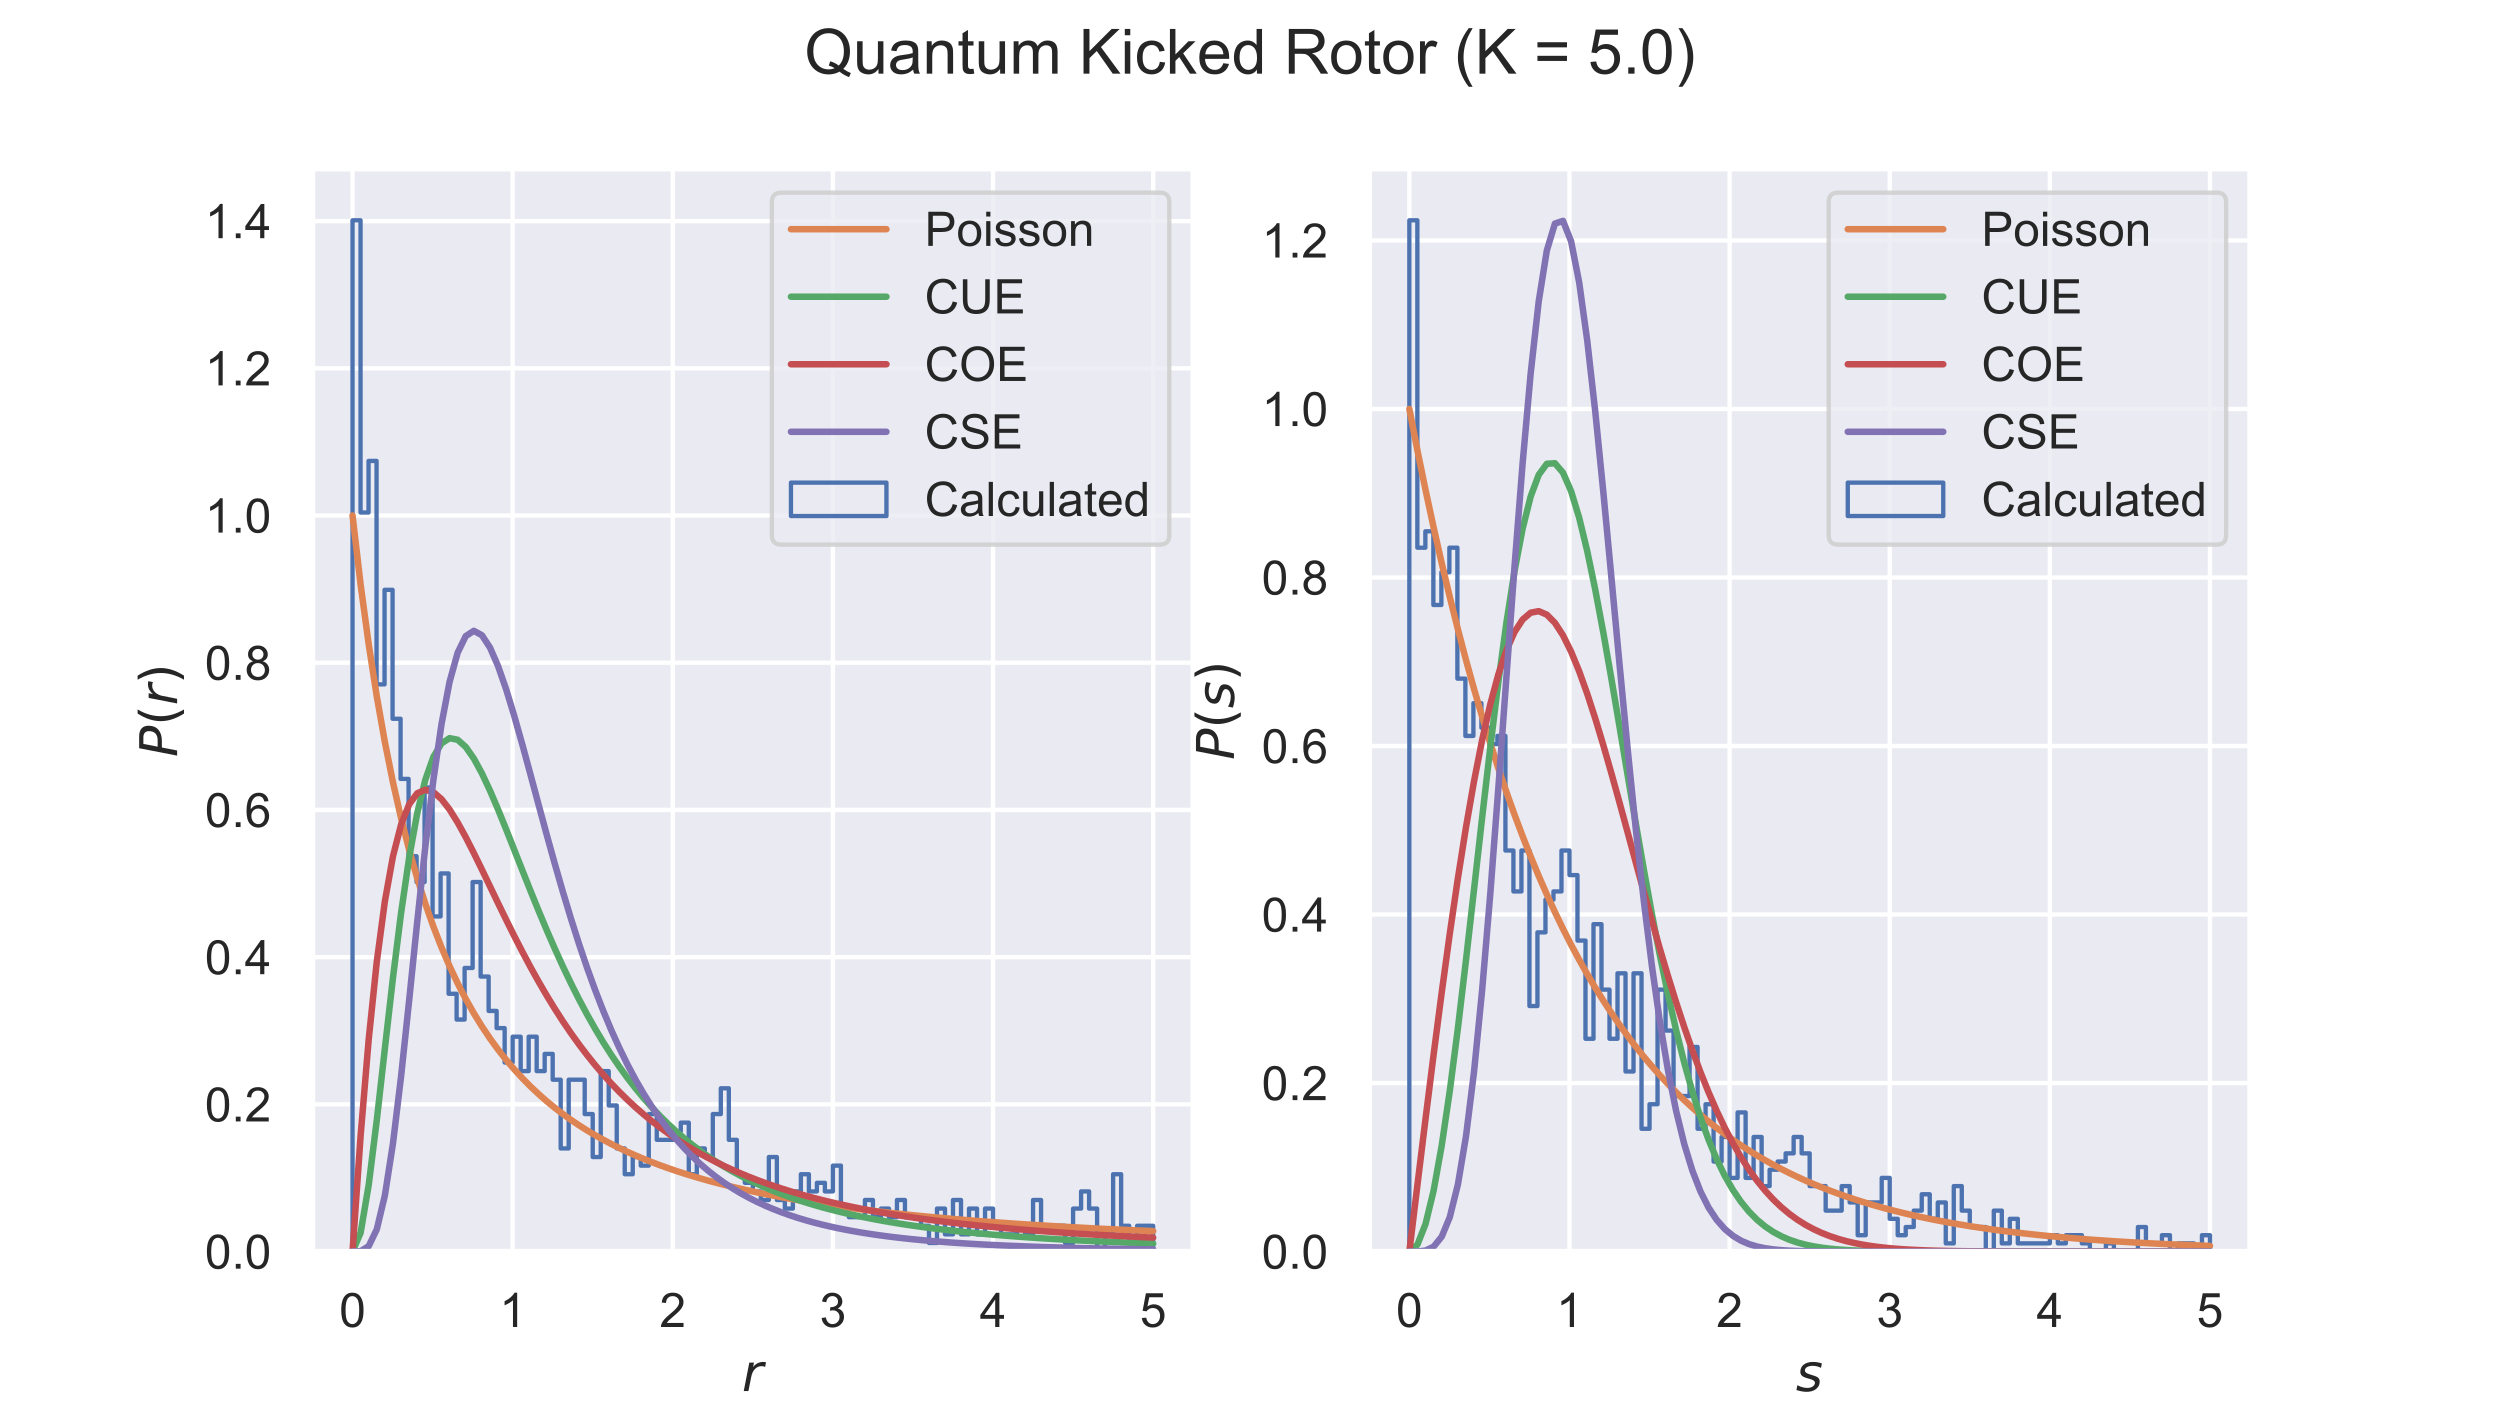 <?xml version="1.0" encoding="utf-8" standalone="no"?>
<!DOCTYPE svg PUBLIC "-//W3C//DTD SVG 1.1//EN"
  "http://www.w3.org/Graphics/SVG/1.1/DTD/svg11.dtd">
<!-- Created with matplotlib (https://matplotlib.org/) -->
<svg height="324pt" version="1.1" viewBox="0 0 576 324" width="576pt" xmlns="http://www.w3.org/2000/svg" xmlns:xlink="http://www.w3.org/1999/xlink">
 <defs>
  <style type="text/css">*{stroke-linecap:butt;stroke-linejoin:round;}</style>
 </defs>
 <g id="figure_1">
  <g id="patch_1">
   <path d="M 0 324 
L 576 324 
L 576 0 
L 0 0 
z
" style="fill:#ffffff;"/>
  </g>
  <g id="axes_1">
   <g id="patch_2">
    <path d="M 72 288.36 
L 274.909 288.36 
L 274.909 38.88 
L 72 38.88 
z
" style="fill:#eaeaf2;"/>
   </g>
   <g id="matplotlib.axis_1">
    <g id="xtick_1">
     <g id="line2d_1">
      <path clip-path="url(#pbb60909b71)" d="M 81.223 288.36 
L 81.223 38.88 
" style="fill:none;stroke:#ffffff;stroke-linecap:round;"/>
     </g>
     <g id="text_1">
      <!-- 0 -->
      <g style="fill:#262626;" transform="translate(78.165 305.734)scale(0.11 -0.11)">
       <defs>
        <path d="M 4.156 35.297 
Q 4.156 48 6.766 55.734 
Q 9.375 63.484 14.516 67.672 
Q 19.672 71.875 27.484 71.875 
Q 33.25 71.875 37.594 69.547 
Q 41.938 67.234 44.766 62.859 
Q 47.609 58.5 49.219 52.219 
Q 50.828 45.953 50.828 35.297 
Q 50.828 22.703 48.234 14.969 
Q 45.656 7.234 40.5 3 
Q 35.359 -1.219 27.484 -1.219 
Q 17.141 -1.219 11.234 6.203 
Q 4.156 15.141 4.156 35.297 
z
M 13.188 35.297 
Q 13.188 17.672 17.312 11.828 
Q 21.438 6 27.484 6 
Q 33.547 6 37.672 11.859 
Q 41.797 17.719 41.797 35.297 
Q 41.797 52.984 37.672 58.781 
Q 33.547 64.594 27.391 64.594 
Q 21.344 64.594 17.719 59.469 
Q 13.188 52.938 13.188 35.297 
z
" id="ArialMT-48"/>
       </defs>
       <use xlink:href="#ArialMT-48"/>
      </g>
     </g>
    </g>
    <g id="xtick_2">
     <g id="line2d_2">
      <path clip-path="url(#pbb60909b71)" d="M 118.116 288.36 
L 118.116 38.88 
" style="fill:none;stroke:#ffffff;stroke-linecap:round;"/>
     </g>
     <g id="text_2">
      <!-- 1 -->
      <g style="fill:#262626;" transform="translate(115.057 305.734)scale(0.11 -0.11)">
       <defs>
        <path d="M 37.25 0 
L 28.469 0 
L 28.469 56 
Q 25.297 52.984 20.141 49.953 
Q 14.984 46.922 10.891 45.406 
L 10.891 53.906 
Q 18.266 57.375 23.781 62.297 
Q 29.297 67.234 31.594 71.875 
L 37.25 71.875 
z
" id="ArialMT-49"/>
       </defs>
       <use xlink:href="#ArialMT-49"/>
      </g>
     </g>
    </g>
    <g id="xtick_3">
     <g id="line2d_3">
      <path clip-path="url(#pbb60909b71)" d="M 155.008 288.36 
L 155.008 38.88 
" style="fill:none;stroke:#ffffff;stroke-linecap:round;"/>
     </g>
     <g id="text_3">
      <!-- 2 -->
      <g style="fill:#262626;" transform="translate(151.95 305.734)scale(0.11 -0.11)">
       <defs>
        <path d="M 50.344 8.453 
L 50.344 0 
L 3.031 0 
Q 2.938 3.172 4.047 6.109 
Q 5.859 10.938 9.828 15.625 
Q 13.812 20.312 21.344 26.469 
Q 33.016 36.031 37.109 41.625 
Q 41.219 47.219 41.219 52.203 
Q 41.219 57.422 37.469 61 
Q 33.734 64.594 27.734 64.594 
Q 21.391 64.594 17.578 60.781 
Q 13.766 56.984 13.719 50.25 
L 4.688 51.172 
Q 5.609 61.281 11.656 66.578 
Q 17.719 71.875 27.938 71.875 
Q 38.234 71.875 44.234 66.156 
Q 50.25 60.453 50.25 52 
Q 50.25 47.703 48.484 43.547 
Q 46.734 39.406 42.656 34.812 
Q 38.578 30.219 29.109 22.219 
Q 21.188 15.578 18.938 13.203 
Q 16.703 10.844 15.234 8.453 
z
" id="ArialMT-50"/>
       </defs>
       <use xlink:href="#ArialMT-50"/>
      </g>
     </g>
    </g>
    <g id="xtick_4">
     <g id="line2d_4">
      <path clip-path="url(#pbb60909b71)" d="M 191.901 288.36 
L 191.901 38.88 
" style="fill:none;stroke:#ffffff;stroke-linecap:round;"/>
     </g>
     <g id="text_4">
      <!-- 3 -->
      <g style="fill:#262626;" transform="translate(188.842 305.734)scale(0.11 -0.11)">
       <defs>
        <path d="M 4.203 18.891 
L 12.984 20.062 
Q 14.5 12.594 18.141 9.297 
Q 21.781 6 27 6 
Q 33.203 6 37.469 10.297 
Q 41.75 14.594 41.75 20.953 
Q 41.75 27 37.797 30.922 
Q 33.844 34.859 27.734 34.859 
Q 25.25 34.859 21.531 33.891 
L 22.516 41.609 
Q 23.391 41.5 23.922 41.5 
Q 29.547 41.5 34.031 44.422 
Q 38.531 47.359 38.531 53.469 
Q 38.531 58.297 35.25 61.469 
Q 31.984 64.656 26.812 64.656 
Q 21.688 64.656 18.266 61.422 
Q 14.844 58.203 13.875 51.766 
L 5.078 53.328 
Q 6.688 62.156 12.391 67.016 
Q 18.109 71.875 26.609 71.875 
Q 32.469 71.875 37.391 69.359 
Q 42.328 66.844 44.938 62.5 
Q 47.562 58.156 47.562 53.266 
Q 47.562 48.641 45.062 44.828 
Q 42.578 41.016 37.703 38.766 
Q 44.047 37.312 47.562 32.688 
Q 51.078 28.078 51.078 21.141 
Q 51.078 11.766 44.234 5.25 
Q 37.406 -1.266 26.953 -1.266 
Q 17.531 -1.266 11.297 4.344 
Q 5.078 9.969 4.203 18.891 
z
" id="ArialMT-51"/>
       </defs>
       <use xlink:href="#ArialMT-51"/>
      </g>
     </g>
    </g>
    <g id="xtick_5">
     <g id="line2d_5">
      <path clip-path="url(#pbb60909b71)" d="M 228.793 288.36 
L 228.793 38.88 
" style="fill:none;stroke:#ffffff;stroke-linecap:round;"/>
     </g>
     <g id="text_5">
      <!-- 4 -->
      <g style="fill:#262626;" transform="translate(225.735 305.734)scale(0.11 -0.11)">
       <defs>
        <path d="M 32.328 0 
L 32.328 17.141 
L 1.266 17.141 
L 1.266 25.203 
L 33.938 71.578 
L 41.109 71.578 
L 41.109 25.203 
L 50.781 25.203 
L 50.781 17.141 
L 41.109 17.141 
L 41.109 0 
z
M 32.328 25.203 
L 32.328 57.469 
L 9.906 25.203 
z
" id="ArialMT-52"/>
       </defs>
       <use xlink:href="#ArialMT-52"/>
      </g>
     </g>
    </g>
    <g id="xtick_6">
     <g id="line2d_6">
      <path clip-path="url(#pbb60909b71)" d="M 265.686 288.36 
L 265.686 38.88 
" style="fill:none;stroke:#ffffff;stroke-linecap:round;"/>
     </g>
     <g id="text_6">
      <!-- 5 -->
      <g style="fill:#262626;" transform="translate(262.627 305.734)scale(0.11 -0.11)">
       <defs>
        <path d="M 4.156 18.75 
L 13.375 19.531 
Q 14.406 12.797 18.141 9.391 
Q 21.875 6 27.156 6 
Q 33.5 6 37.891 10.781 
Q 42.281 15.578 42.281 23.484 
Q 42.281 31 38.062 35.344 
Q 33.844 39.703 27 39.703 
Q 22.75 39.703 19.328 37.766 
Q 15.922 35.844 13.969 32.766 
L 5.719 33.844 
L 12.641 70.609 
L 48.25 70.609 
L 48.25 62.203 
L 19.672 62.203 
L 15.828 42.969 
Q 22.266 47.469 29.344 47.469 
Q 38.719 47.469 45.156 40.969 
Q 51.609 34.469 51.609 24.266 
Q 51.609 14.547 45.953 7.469 
Q 39.062 -1.219 27.156 -1.219 
Q 17.391 -1.219 11.203 4.25 
Q 5.031 9.719 4.156 18.75 
z
" id="ArialMT-53"/>
       </defs>
       <use xlink:href="#ArialMT-53"/>
      </g>
     </g>
    </g>
    <g id="text_7">
     <!-- $r$ -->
     <g style="fill:#262626;" transform="translate(170.935 320.509)scale(0.12 -0.12)">
      <defs>
       <path d="M 44.578 46.391 
Q 43.219 47.125 41.453 47.516 
Q 39.703 47.906 37.703 47.906 
Q 30.516 47.906 25.141 42.453 
Q 19.781 37.016 18.016 27.875 
L 12.5 0 
L 3.516 0 
L 14.203 54.688 
L 23.188 54.688 
L 21.484 46.188 
Q 25.047 50.922 30 53.453 
Q 34.969 56 40.578 56 
Q 42.047 56 43.453 55.828 
Q 44.875 55.672 46.297 55.281 
z
" id="DejaVuSans-Oblique-114"/>
      </defs>
      <use xlink:href="#DejaVuSans-Oblique-114"/>
     </g>
    </g>
   </g>
   <g id="matplotlib.axis_2">
    <g id="ytick_1">
     <g id="line2d_7">
      <path clip-path="url(#pbb60909b71)" d="M 72 288.36 
L 274.909 288.36 
" style="fill:none;stroke:#ffffff;stroke-linecap:round;"/>
     </g>
     <g id="text_8">
      <!-- 0.0 -->
      <g style="fill:#262626;" transform="translate(47.21 292.297)scale(0.11 -0.11)">
       <defs>
        <path d="M 9.078 0 
L 9.078 10.016 
L 19.094 10.016 
L 19.094 0 
z
" id="ArialMT-46"/>
       </defs>
       <use xlink:href="#ArialMT-48"/>
       <use x="55.615" xlink:href="#ArialMT-46"/>
       <use x="83.398" xlink:href="#ArialMT-48"/>
      </g>
     </g>
    </g>
    <g id="ytick_2">
     <g id="line2d_8">
      <path clip-path="url(#pbb60909b71)" d="M 72 254.443 
L 274.909 254.443 
" style="fill:none;stroke:#ffffff;stroke-linecap:round;"/>
     </g>
     <g id="text_9">
      <!-- 0.2 -->
      <g style="fill:#262626;" transform="translate(47.21 258.379)scale(0.11 -0.11)">
       <use xlink:href="#ArialMT-48"/>
       <use x="55.615" xlink:href="#ArialMT-46"/>
       <use x="83.398" xlink:href="#ArialMT-50"/>
      </g>
     </g>
    </g>
    <g id="ytick_3">
     <g id="line2d_9">
      <path clip-path="url(#pbb60909b71)" d="M 72 220.525 
L 274.909 220.525 
" style="fill:none;stroke:#ffffff;stroke-linecap:round;"/>
     </g>
     <g id="text_10">
      <!-- 0.4 -->
      <g style="fill:#262626;" transform="translate(47.21 224.462)scale(0.11 -0.11)">
       <use xlink:href="#ArialMT-48"/>
       <use x="55.615" xlink:href="#ArialMT-46"/>
       <use x="83.398" xlink:href="#ArialMT-52"/>
      </g>
     </g>
    </g>
    <g id="ytick_4">
     <g id="line2d_10">
      <path clip-path="url(#pbb60909b71)" d="M 72 186.608 
L 274.909 186.608 
" style="fill:none;stroke:#ffffff;stroke-linecap:round;"/>
     </g>
     <g id="text_11">
      <!-- 0.6 -->
      <g style="fill:#262626;" transform="translate(47.21 190.545)scale(0.11 -0.11)">
       <defs>
        <path d="M 49.75 54.047 
L 41.016 53.375 
Q 39.844 58.547 37.703 60.891 
Q 34.125 64.656 28.906 64.656 
Q 24.703 64.656 21.531 62.312 
Q 17.391 59.281 14.984 53.469 
Q 12.594 47.656 12.5 36.922 
Q 15.672 41.75 20.266 44.094 
Q 24.859 46.438 29.891 46.438 
Q 38.672 46.438 44.844 39.969 
Q 51.031 33.5 51.031 23.25 
Q 51.031 16.5 48.125 10.719 
Q 45.219 4.938 40.141 1.859 
Q 35.062 -1.219 28.609 -1.219 
Q 17.625 -1.219 10.688 6.859 
Q 3.766 14.938 3.766 33.5 
Q 3.766 54.25 11.422 63.672 
Q 18.109 71.875 29.438 71.875 
Q 37.891 71.875 43.281 67.141 
Q 48.688 62.406 49.75 54.047 
z
M 13.875 23.188 
Q 13.875 18.656 15.797 14.5 
Q 17.719 10.359 21.188 8.172 
Q 24.656 6 28.469 6 
Q 34.031 6 38.031 10.484 
Q 42.047 14.984 42.047 22.703 
Q 42.047 30.125 38.078 34.391 
Q 34.125 38.672 28.125 38.672 
Q 22.172 38.672 18.016 34.391 
Q 13.875 30.125 13.875 23.188 
z
" id="ArialMT-54"/>
       </defs>
       <use xlink:href="#ArialMT-48"/>
       <use x="55.615" xlink:href="#ArialMT-46"/>
       <use x="83.398" xlink:href="#ArialMT-54"/>
      </g>
     </g>
    </g>
    <g id="ytick_5">
     <g id="line2d_11">
      <path clip-path="url(#pbb60909b71)" d="M 72 152.69 
L 274.909 152.69 
" style="fill:none;stroke:#ffffff;stroke-linecap:round;"/>
     </g>
     <g id="text_12">
      <!-- 0.8 -->
      <g style="fill:#262626;" transform="translate(47.21 156.627)scale(0.11 -0.11)">
       <defs>
        <path d="M 17.672 38.812 
Q 12.203 40.828 9.562 44.531 
Q 6.938 48.25 6.938 53.422 
Q 6.938 61.234 12.547 66.547 
Q 18.172 71.875 27.484 71.875 
Q 36.859 71.875 42.578 66.422 
Q 48.297 60.984 48.297 53.172 
Q 48.297 48.188 45.672 44.5 
Q 43.062 40.828 37.75 38.812 
Q 44.344 36.672 47.781 31.875 
Q 51.219 27.094 51.219 20.453 
Q 51.219 11.281 44.719 5.031 
Q 38.234 -1.219 27.641 -1.219 
Q 17.047 -1.219 10.547 5.047 
Q 4.047 11.328 4.047 20.703 
Q 4.047 27.688 7.594 32.391 
Q 11.141 37.109 17.672 38.812 
z
M 15.922 53.719 
Q 15.922 48.641 19.188 45.406 
Q 22.469 42.188 27.688 42.188 
Q 32.766 42.188 36.016 45.375 
Q 39.266 48.578 39.266 53.219 
Q 39.266 58.062 35.906 61.359 
Q 32.562 64.656 27.594 64.656 
Q 22.562 64.656 19.234 61.422 
Q 15.922 58.203 15.922 53.719 
z
M 13.094 20.656 
Q 13.094 16.891 14.875 13.375 
Q 16.656 9.859 20.172 7.922 
Q 23.688 6 27.734 6 
Q 34.031 6 38.125 10.047 
Q 42.234 14.109 42.234 20.359 
Q 42.234 26.703 38.016 30.859 
Q 33.797 35.016 27.438 35.016 
Q 21.234 35.016 17.156 30.906 
Q 13.094 26.812 13.094 20.656 
z
" id="ArialMT-56"/>
       </defs>
       <use xlink:href="#ArialMT-48"/>
       <use x="55.615" xlink:href="#ArialMT-46"/>
       <use x="83.398" xlink:href="#ArialMT-56"/>
      </g>
     </g>
    </g>
    <g id="ytick_6">
     <g id="line2d_12">
      <path clip-path="url(#pbb60909b71)" d="M 72 118.773 
L 274.909 118.773 
" style="fill:none;stroke:#ffffff;stroke-linecap:round;"/>
     </g>
     <g id="text_13">
      <!-- 1.0 -->
      <g style="fill:#262626;" transform="translate(47.21 122.71)scale(0.11 -0.11)">
       <use xlink:href="#ArialMT-49"/>
       <use x="55.615" xlink:href="#ArialMT-46"/>
       <use x="83.398" xlink:href="#ArialMT-48"/>
      </g>
     </g>
    </g>
    <g id="ytick_7">
     <g id="line2d_13">
      <path clip-path="url(#pbb60909b71)" d="M 72 84.856 
L 274.909 84.856 
" style="fill:none;stroke:#ffffff;stroke-linecap:round;"/>
     </g>
     <g id="text_14">
      <!-- 1.2 -->
      <g style="fill:#262626;" transform="translate(47.21 88.792)scale(0.11 -0.11)">
       <use xlink:href="#ArialMT-49"/>
       <use x="55.615" xlink:href="#ArialMT-46"/>
       <use x="83.398" xlink:href="#ArialMT-50"/>
      </g>
     </g>
    </g>
    <g id="ytick_8">
     <g id="line2d_14">
      <path clip-path="url(#pbb60909b71)" d="M 72 50.938 
L 274.909 50.938 
" style="fill:none;stroke:#ffffff;stroke-linecap:round;"/>
     </g>
     <g id="text_15">
      <!-- 1.4 -->
      <g style="fill:#262626;" transform="translate(47.21 54.875)scale(0.11 -0.11)">
       <use xlink:href="#ArialMT-49"/>
       <use x="55.615" xlink:href="#ArialMT-46"/>
       <use x="83.398" xlink:href="#ArialMT-52"/>
      </g>
     </g>
    </g>
    <g id="text_16">
     <!-- $P(r)$ -->
     <g style="fill:#262626;" transform="translate(40.825 174.42)rotate(-90)scale(0.12 -0.12)">
      <defs>
       <path d="M 16.891 72.906 
L 39.703 72.906 
Q 49.656 72.906 54.875 68.266 
Q 60.109 63.625 60.109 54.688 
Q 60.109 42.672 52.391 35.984 
Q 44.672 29.297 30.719 29.297 
L 18.312 29.297 
L 12.594 0 
L 2.688 0 
z
M 25.203 64.797 
L 19.922 37.406 
L 32.328 37.406 
Q 40.719 37.406 45.203 41.703 
Q 49.703 46 49.703 54 
Q 49.703 59.125 46.656 61.953 
Q 43.609 64.797 38.094 64.797 
z
" id="DejaVuSans-Oblique-80"/>
       <path d="M 31 75.875 
Q 24.469 64.656 21.281 53.656 
Q 18.109 42.672 18.109 31.391 
Q 18.109 20.125 21.312 9.062 
Q 24.516 -2 31 -13.188 
L 23.188 -13.188 
Q 15.875 -1.703 12.234 9.375 
Q 8.594 20.453 8.594 31.391 
Q 8.594 42.281 12.203 53.312 
Q 15.828 64.359 23.188 75.875 
z
" id="DejaVuSans-40"/>
       <path d="M 8.016 75.875 
L 15.828 75.875 
Q 23.141 64.359 26.781 53.312 
Q 30.422 42.281 30.422 31.391 
Q 30.422 20.453 26.781 9.375 
Q 23.141 -1.703 15.828 -13.188 
L 8.016 -13.188 
Q 14.5 -2 17.703 9.062 
Q 20.906 20.125 20.906 31.391 
Q 20.906 42.672 17.703 53.656 
Q 14.5 64.656 8.016 75.875 
z
" id="DejaVuSans-41"/>
      </defs>
      <use transform="translate(0 0.125)" xlink:href="#DejaVuSans-Oblique-80"/>
      <use transform="translate(60.303 0.125)" xlink:href="#DejaVuSans-40"/>
      <use transform="translate(99.316 0.125)" xlink:href="#DejaVuSans-Oblique-114"/>
      <use transform="translate(140.43 0.125)" xlink:href="#DejaVuSans-41"/>
     </g>
    </g>
   </g>
   <g id="patch_3">
    <path clip-path="url(#pbb60909b71)" d="M 81.223 288.36 
L 81.223 50.76 
L 83.068 50.76 
L 83.068 118.08 
L 84.912 118.08 
L 84.912 106.2 
L 86.757 106.2 
L 86.757 157.68 
L 88.602 157.68 
L 88.602 135.9 
L 90.446 135.9 
L 90.446 165.6 
L 92.291 165.6 
L 92.291 179.46 
L 94.136 179.46 
L 94.136 197.28 
L 95.98 197.28 
L 95.98 203.22 
L 97.825 203.22 
L 97.825 181.44 
L 99.669 181.44 
L 99.669 211.14 
L 101.514 211.14 
L 101.514 201.24 
L 103.359 201.24 
L 103.359 228.96 
L 105.203 228.96 
L 105.203 234.9 
L 107.048 234.9 
L 107.048 223.02 
L 108.893 223.02 
L 108.893 203.22 
L 110.737 203.22 
L 110.737 225 
L 112.582 225 
L 112.582 232.92 
L 114.426 232.92 
L 114.426 236.88 
L 116.271 236.88 
L 116.271 244.8 
L 118.116 244.8 
L 118.116 238.86 
L 119.96 238.86 
L 119.96 246.78 
L 121.805 246.78 
L 121.805 238.86 
L 123.65 238.86 
L 123.65 246.78 
L 125.494 246.78 
L 125.494 242.82 
L 127.339 242.82 
L 127.339 248.76 
L 129.183 248.76 
L 129.183 264.6 
L 131.028 264.6 
L 131.028 248.76 
L 134.717 248.76 
L 134.717 256.68 
L 136.562 256.68 
L 136.562 266.58 
L 138.407 266.58 
L 138.407 246.78 
L 140.251 246.78 
L 140.251 254.7 
L 142.096 254.7 
L 142.096 264.6 
L 143.94 264.6 
L 143.94 270.54 
L 145.785 270.54 
L 145.785 266.58 
L 147.63 266.58 
L 147.63 268.56 
L 149.474 268.56 
L 149.474 256.68 
L 151.319 256.68 
L 151.319 262.62 
L 155.008 262.62 
L 155.008 260.64 
L 156.853 260.64 
L 156.853 258.66 
L 158.698 258.66 
L 158.698 270.54 
L 160.542 270.54 
L 160.542 264.6 
L 162.387 264.6 
L 162.387 266.58 
L 164.231 266.58 
L 164.231 256.68 
L 166.076 256.68 
L 166.076 250.74 
L 167.921 250.74 
L 167.921 262.62 
L 169.765 262.62 
L 169.765 270.54 
L 171.61 270.54 
L 171.61 272.52 
L 173.455 272.52 
L 173.455 274.5 
L 175.299 274.5 
L 175.299 276.48 
L 177.144 276.48 
L 177.144 266.58 
L 178.988 266.58 
L 178.988 276.48 
L 180.833 276.48 
L 180.833 278.46 
L 182.678 278.46 
L 182.678 274.5 
L 184.522 274.5 
L 184.522 270.54 
L 186.367 270.54 
L 186.367 274.5 
L 188.212 274.5 
L 188.212 272.52 
L 190.056 272.52 
L 190.056 274.5 
L 191.901 274.5 
L 191.901 268.56 
L 193.745 268.56 
L 193.745 278.46 
L 195.59 278.46 
L 195.59 280.44 
L 199.279 280.44 
L 199.279 276.48 
L 201.124 276.48 
L 201.124 280.44 
L 202.969 280.44 
L 202.969 278.46 
L 204.813 278.46 
L 204.813 280.44 
L 206.658 280.44 
L 206.658 276.48 
L 208.502 276.48 
L 208.502 280.44 
L 212.192 280.44 
L 212.192 282.42 
L 214.036 282.42 
L 214.036 286.38 
L 215.881 286.38 
L 215.881 278.46 
L 217.726 278.46 
L 217.726 284.4 
L 219.57 284.4 
L 219.57 276.48 
L 221.415 276.48 
L 221.415 284.4 
L 223.26 284.4 
L 223.26 278.46 
L 225.104 278.46 
L 225.104 284.4 
L 226.949 284.4 
L 226.949 278.46 
L 228.793 278.46 
L 228.793 282.42 
L 230.638 282.42 
L 230.638 284.4 
L 234.327 284.4 
L 234.327 282.42 
L 236.172 282.42 
L 236.172 284.4 
L 238.017 284.4 
L 238.017 276.48 
L 239.861 276.48 
L 239.861 282.42 
L 245.395 282.42 
L 245.395 286.38 
L 247.24 286.38 
L 247.24 278.46 
L 249.084 278.46 
L 249.084 274.5 
L 250.929 274.5 
L 250.929 278.46 
L 252.774 278.46 
L 252.774 288.36 
L 254.618 288.36 
L 254.618 284.4 
L 256.463 284.4 
L 256.463 270.54 
L 258.307 270.54 
L 258.307 282.42 
L 260.152 282.42 
L 260.152 286.38 
L 261.997 286.38 
L 261.997 282.42 
L 265.686 282.42 
L 265.686 288.36 
L 265.686 288.36 
" style="fill:none;stroke:#4c72b0;stroke-linejoin:miter;"/>
   </g>
   <g id="line2d_15">
    <path clip-path="url(#pbb60909b71)" d="M 81.223 118.773 
L 83.086 134.687 
L 84.95 148.463 
L 86.813 160.465 
L 88.676 170.987 
L 90.539 180.262 
L 92.403 188.479 
L 94.266 195.794 
L 96.129 202.333 
L 97.992 208.204 
L 99.856 213.493 
L 101.719 218.276 
L 103.582 222.614 
L 105.446 226.562 
L 107.309 230.164 
L 109.172 233.461 
L 111.035 236.485 
L 112.899 239.266 
L 114.762 241.829 
L 116.625 244.197 
L 118.488 246.388 
L 120.352 248.421 
L 122.215 250.309 
L 124.078 252.066 
L 125.941 253.704 
L 127.805 255.234 
L 129.668 256.665 
L 131.531 258.005 
L 133.394 259.262 
L 135.258 260.442 
L 137.121 261.552 
L 138.984 262.597 
L 140.847 263.582 
L 142.711 264.512 
L 144.574 265.39 
L 146.437 266.221 
L 148.301 267.007 
L 150.164 267.752 
L 152.027 268.459 
L 153.89 269.13 
L 155.754 269.768 
L 157.617 270.375 
L 159.48 270.952 
L 161.343 271.502 
L 163.207 272.026 
L 165.07 272.527 
L 166.933 273.004 
L 168.796 273.461 
L 170.66 273.897 
L 172.523 274.314 
L 174.386 274.714 
L 176.249 275.097 
L 178.113 275.463 
L 179.976 275.815 
L 181.839 276.153 
L 183.702 276.477 
L 185.566 276.789 
L 187.429 277.088 
L 189.292 277.376 
L 191.156 277.653 
L 193.019 277.92 
L 194.882 278.176 
L 196.745 278.424 
L 198.609 278.662 
L 200.472 278.893 
L 202.335 279.114 
L 204.198 279.329 
L 206.062 279.536 
L 207.925 279.736 
L 209.788 279.929 
L 211.651 280.115 
L 213.515 280.296 
L 215.378 280.471 
L 217.241 280.64 
L 219.104 280.804 
L 220.968 280.962 
L 222.831 281.116 
L 224.694 281.265 
L 226.557 281.409 
L 228.421 281.549 
L 230.284 281.685 
L 232.147 281.817 
L 234.011 281.945 
L 235.874 282.069 
L 237.737 282.189 
L 239.6 282.307 
L 241.464 282.42 
L 243.327 282.531 
L 245.19 282.639 
L 247.053 282.744 
L 248.917 282.845 
L 250.78 282.944 
L 252.643 283.041 
L 254.506 283.135 
L 256.37 283.226 
L 258.233 283.315 
L 260.096 283.402 
L 261.959 283.487 
L 263.823 283.569 
L 265.686 283.649 
" style="fill:none;stroke:#dd8452;stroke-linecap:round;stroke-width:1.5;"/>
   </g>
   <g id="line2d_16">
    <path clip-path="url(#pbb60909b71)" d="M 81.223 288.36 
L 83.086 284.026 
L 84.95 273.001 
L 86.813 258.069 
L 88.676 241.566 
L 90.539 225.264 
L 92.403 210.379 
L 94.266 197.636 
L 96.129 187.379 
L 97.992 179.669 
L 99.856 174.381 
L 101.719 171.279 
L 103.582 170.069 
L 105.446 170.443 
L 107.309 172.099 
L 109.172 174.762 
L 111.035 178.187 
L 112.899 182.165 
L 114.762 186.518 
L 116.625 191.104 
L 118.488 195.807 
L 120.352 200.534 
L 122.215 205.216 
L 124.078 209.8 
L 125.941 214.245 
L 127.805 218.525 
L 129.668 222.622 
L 131.531 226.524 
L 133.394 230.225 
L 135.258 233.726 
L 137.121 237.028 
L 138.984 240.136 
L 140.847 243.056 
L 142.711 245.795 
L 144.574 248.363 
L 146.437 250.767 
L 148.301 253.016 
L 150.164 255.121 
L 152.027 257.088 
L 153.89 258.927 
L 155.754 260.645 
L 157.617 262.252 
L 159.48 263.753 
L 161.343 265.157 
L 163.207 266.47 
L 165.07 267.698 
L 166.933 268.846 
L 168.796 269.921 
L 170.66 270.928 
L 172.523 271.87 
L 174.386 272.754 
L 176.249 273.582 
L 178.113 274.358 
L 179.976 275.087 
L 181.839 275.771 
L 183.702 276.414 
L 185.566 277.017 
L 187.429 277.585 
L 189.292 278.119 
L 191.156 278.621 
L 193.019 279.095 
L 194.882 279.54 
L 196.745 279.961 
L 198.609 280.357 
L 200.472 280.731 
L 202.335 281.084 
L 204.198 281.417 
L 206.062 281.732 
L 207.925 282.03 
L 209.788 282.312 
L 211.651 282.578 
L 213.515 282.831 
L 215.378 283.07 
L 217.241 283.297 
L 219.104 283.512 
L 220.968 283.716 
L 222.831 283.909 
L 224.694 284.093 
L 226.557 284.268 
L 228.421 284.434 
L 230.284 284.591 
L 232.147 284.742 
L 234.011 284.884 
L 235.874 285.02 
L 237.737 285.15 
L 239.6 285.273 
L 241.464 285.391 
L 243.327 285.503 
L 245.19 285.61 
L 247.053 285.712 
L 248.917 285.81 
L 250.78 285.903 
L 252.643 285.992 
L 254.506 286.077 
L 256.37 286.158 
L 258.233 286.236 
L 260.096 286.31 
L 261.959 286.381 
L 263.823 286.45 
L 265.686 286.515 
" style="fill:none;stroke:#55a868;stroke-linecap:round;stroke-width:1.5;"/>
   </g>
   <g id="line2d_17">
    <path clip-path="url(#pbb60909b71)" d="M 81.223 288.36 
L 83.086 261.675 
L 84.95 239.458 
L 86.813 221.559 
L 88.676 207.647 
L 90.539 197.29 
L 92.403 190.008 
L 94.266 185.322 
L 96.129 182.776 
L 97.992 181.959 
L 99.856 182.51 
L 101.719 184.116 
L 103.582 186.519 
L 105.446 189.502 
L 107.309 192.89 
L 109.172 196.544 
L 111.035 200.351 
L 112.899 204.226 
L 114.762 208.101 
L 116.625 211.927 
L 118.488 215.666 
L 120.352 219.292 
L 122.215 222.787 
L 124.078 226.139 
L 125.941 229.34 
L 127.805 232.388 
L 129.668 235.283 
L 131.531 238.027 
L 133.394 240.623 
L 135.258 243.076 
L 137.121 245.393 
L 138.984 247.578 
L 140.847 249.639 
L 142.711 251.581 
L 144.574 253.411 
L 146.437 255.135 
L 148.301 256.76 
L 150.164 258.29 
L 152.027 259.733 
L 153.89 261.092 
L 155.754 262.374 
L 157.617 263.583 
L 159.48 264.724 
L 161.343 265.8 
L 163.207 266.816 
L 165.07 267.776 
L 166.933 268.683 
L 168.796 269.541 
L 170.66 270.352 
L 172.523 271.12 
L 174.386 271.847 
L 176.249 272.535 
L 178.113 273.187 
L 179.976 273.806 
L 181.839 274.393 
L 183.702 274.95 
L 185.566 275.479 
L 187.429 275.981 
L 189.292 276.459 
L 191.156 276.913 
L 193.019 277.345 
L 194.882 277.756 
L 196.745 278.148 
L 198.609 278.522 
L 200.472 278.877 
L 202.335 279.217 
L 204.198 279.541 
L 206.062 279.85 
L 207.925 280.145 
L 209.788 280.427 
L 211.651 280.697 
L 213.515 280.955 
L 215.378 281.201 
L 217.241 281.437 
L 219.104 281.663 
L 220.968 281.88 
L 222.831 282.087 
L 224.694 282.286 
L 226.557 282.477 
L 228.421 282.66 
L 230.284 282.836 
L 232.147 283.004 
L 234.011 283.166 
L 235.874 283.322 
L 237.737 283.471 
L 239.6 283.615 
L 241.464 283.753 
L 243.327 283.886 
L 245.19 284.014 
L 247.053 284.138 
L 248.917 284.257 
L 250.78 284.371 
L 252.643 284.481 
L 254.506 284.587 
L 256.37 284.69 
L 258.233 284.789 
L 260.096 284.884 
L 261.959 284.976 
L 263.823 285.065 
L 265.686 285.151 
" style="fill:none;stroke:#c44e52;stroke-linecap:round;stroke-width:1.5;"/>
   </g>
   <g id="line2d_18">
    <path clip-path="url(#pbb60909b71)" d="M 81.223 288.36 
L 83.086 288.266 
L 84.95 287.114 
L 86.813 283.238 
L 88.676 275.424 
L 90.539 263.45 
L 92.403 248.04 
L 94.266 230.512 
L 96.129 212.39 
L 97.992 195.074 
L 99.856 179.666 
L 101.719 166.887 
L 103.582 157.103 
L 105.446 150.378 
L 107.309 146.557 
L 109.172 145.343 
L 111.035 146.36 
L 112.899 149.208 
L 114.762 153.492 
L 116.625 158.851 
L 118.488 164.965 
L 120.352 171.563 
L 122.215 178.42 
L 124.078 185.358 
L 125.941 192.236 
L 127.805 198.949 
L 129.668 205.421 
L 131.531 211.599 
L 133.394 217.45 
L 135.258 222.953 
L 137.121 228.103 
L 138.984 232.9 
L 140.847 237.352 
L 142.711 241.472 
L 144.574 245.274 
L 146.437 248.776 
L 148.301 251.996 
L 150.164 254.954 
L 152.027 257.667 
L 153.89 260.154 
L 155.754 262.431 
L 157.617 264.517 
L 159.48 266.426 
L 161.343 268.173 
L 163.207 269.772 
L 165.07 271.236 
L 166.933 272.575 
L 168.796 273.801 
L 170.66 274.924 
L 172.523 275.953 
L 174.386 276.896 
L 176.249 277.76 
L 178.113 278.553 
L 179.976 279.281 
L 181.839 279.949 
L 183.702 280.563 
L 185.566 281.127 
L 187.429 281.646 
L 189.292 282.123 
L 191.156 282.563 
L 193.019 282.968 
L 194.882 283.342 
L 196.745 283.686 
L 198.609 284.004 
L 200.472 284.298 
L 202.335 284.57 
L 204.198 284.821 
L 206.062 285.054 
L 207.925 285.269 
L 209.788 285.468 
L 211.651 285.653 
L 213.515 285.825 
L 215.378 285.984 
L 217.241 286.132 
L 219.104 286.27 
L 220.968 286.398 
L 222.831 286.517 
L 224.694 286.628 
L 226.557 286.731 
L 228.421 286.828 
L 230.284 286.918 
L 232.147 287.002 
L 234.011 287.08 
L 235.874 287.153 
L 237.737 287.222 
L 239.6 287.286 
L 241.464 287.345 
L 243.327 287.402 
L 245.19 287.454 
L 247.053 287.503 
L 248.917 287.55 
L 250.78 287.593 
L 252.643 287.634 
L 254.506 287.672 
L 256.37 287.708 
L 258.233 287.742 
L 260.096 287.774 
L 261.959 287.804 
L 263.823 287.832 
L 265.686 287.858 
" style="fill:none;stroke:#8172b3;stroke-linecap:round;stroke-width:1.5;"/>
   </g>
   <g id="patch_4">
    <path d="M 72 288.36 
L 72 38.88 
" style="fill:none;stroke:#ffffff;stroke-linecap:square;stroke-linejoin:miter;stroke-width:1.25;"/>
   </g>
   <g id="patch_5">
    <path d="M 274.909 288.36 
L 274.909 38.88 
" style="fill:none;stroke:#ffffff;stroke-linecap:square;stroke-linejoin:miter;stroke-width:1.25;"/>
   </g>
   <g id="patch_6">
    <path d="M 72 288.36 
L 274.909 288.36 
" style="fill:none;stroke:#ffffff;stroke-linecap:square;stroke-linejoin:miter;stroke-width:1.25;"/>
   </g>
   <g id="patch_7">
    <path d="M 72 38.88 
L 274.909 38.88 
" style="fill:none;stroke:#ffffff;stroke-linecap:square;stroke-linejoin:miter;stroke-width:1.25;"/>
   </g>
   <g id="legend_1">
    <g id="patch_8">
     <path d="M 180.036 125.479 
L 267.209 125.479 
Q 269.409 125.479 269.409 123.279 
L 269.409 46.58 
Q 269.409 44.38 267.209 44.38 
L 180.036 44.38 
Q 177.836 44.38 177.836 46.58 
L 177.836 123.279 
Q 177.836 125.479 180.036 125.479 
z
" style="fill:#eaeaf2;opacity:0.8;stroke:#cccccc;stroke-linejoin:miter;"/>
    </g>
    <g id="line2d_19">
     <path d="M 182.236 52.804 
L 204.236 52.804 
" style="fill:none;stroke:#dd8452;stroke-linecap:round;stroke-width:1.5;"/>
    </g>
    <g id="line2d_20"/>
    <g id="text_17">
     <!-- Poisson -->
     <g style="fill:#262626;" transform="translate(213.036 56.654)scale(0.11 -0.11)">
      <defs>
       <path d="M 7.719 0 
L 7.719 71.578 
L 34.719 71.578 
Q 41.844 71.578 45.609 70.906 
Q 50.875 70.016 54.438 67.547 
Q 58.016 65.094 60.188 60.641 
Q 62.359 56.203 62.359 50.875 
Q 62.359 41.75 56.547 35.422 
Q 50.734 29.109 35.547 29.109 
L 17.188 29.109 
L 17.188 0 
z
M 17.188 37.547 
L 35.688 37.547 
Q 44.875 37.547 48.734 40.969 
Q 52.594 44.391 52.594 50.594 
Q 52.594 55.078 50.312 58.266 
Q 48.047 61.469 44.344 62.5 
Q 41.938 63.141 35.5 63.141 
L 17.188 63.141 
z
" id="ArialMT-80"/>
       <path d="M 3.328 25.922 
Q 3.328 40.328 11.328 47.266 
Q 18.016 53.031 27.641 53.031 
Q 38.328 53.031 45.109 46.016 
Q 51.906 39.016 51.906 26.656 
Q 51.906 16.656 48.906 10.906 
Q 45.906 5.172 40.156 2 
Q 34.422 -1.172 27.641 -1.172 
Q 16.75 -1.172 10.031 5.812 
Q 3.328 12.797 3.328 25.922 
z
M 12.359 25.922 
Q 12.359 15.969 16.703 11.016 
Q 21.047 6.062 27.641 6.062 
Q 34.188 6.062 38.531 11.031 
Q 42.875 16.016 42.875 26.219 
Q 42.875 35.844 38.5 40.797 
Q 34.125 45.75 27.641 45.75 
Q 21.047 45.75 16.703 40.812 
Q 12.359 35.891 12.359 25.922 
z
" id="ArialMT-111"/>
       <path d="M 6.641 61.469 
L 6.641 71.578 
L 15.438 71.578 
L 15.438 61.469 
z
M 6.641 0 
L 6.641 51.859 
L 15.438 51.859 
L 15.438 0 
z
" id="ArialMT-105"/>
       <path d="M 3.078 15.484 
L 11.766 16.844 
Q 12.5 11.625 15.844 8.844 
Q 19.188 6.062 25.203 6.062 
Q 31.25 6.062 34.172 8.516 
Q 37.109 10.984 37.109 14.312 
Q 37.109 17.281 34.516 19 
Q 32.719 20.172 25.531 21.969 
Q 15.875 24.422 12.141 26.203 
Q 8.406 27.984 6.469 31.125 
Q 4.547 34.281 4.547 38.094 
Q 4.547 41.547 6.125 44.5 
Q 7.719 47.469 10.453 49.422 
Q 12.5 50.922 16.031 51.969 
Q 19.578 53.031 23.641 53.031 
Q 29.734 53.031 34.344 51.266 
Q 38.969 49.516 41.156 46.5 
Q 43.359 43.5 44.188 38.484 
L 35.594 37.312 
Q 35.016 41.312 32.203 43.547 
Q 29.391 45.797 24.266 45.797 
Q 18.219 45.797 15.625 43.797 
Q 13.031 41.797 13.031 39.109 
Q 13.031 37.406 14.109 36.031 
Q 15.188 34.625 17.484 33.688 
Q 18.797 33.203 25.25 31.453 
Q 34.578 28.953 38.25 27.359 
Q 41.938 25.781 44.031 22.75 
Q 46.141 19.734 46.141 15.234 
Q 46.141 10.844 43.578 6.953 
Q 41.016 3.078 36.172 0.953 
Q 31.344 -1.172 25.25 -1.172 
Q 15.141 -1.172 9.844 3.031 
Q 4.547 7.234 3.078 15.484 
z
" id="ArialMT-115"/>
       <path d="M 6.594 0 
L 6.594 51.859 
L 14.5 51.859 
L 14.5 44.484 
Q 20.219 53.031 31 53.031 
Q 35.688 53.031 39.625 51.344 
Q 43.562 49.656 45.516 46.922 
Q 47.469 44.188 48.25 40.438 
Q 48.734 37.984 48.734 31.891 
L 48.734 0 
L 39.938 0 
L 39.938 31.547 
Q 39.938 36.922 38.906 39.578 
Q 37.891 42.234 35.281 43.812 
Q 32.672 45.406 29.156 45.406 
Q 23.531 45.406 19.453 41.844 
Q 15.375 38.281 15.375 28.328 
L 15.375 0 
z
" id="ArialMT-110"/>
      </defs>
      <use xlink:href="#ArialMT-80"/>
      <use x="66.699" xlink:href="#ArialMT-111"/>
      <use x="122.314" xlink:href="#ArialMT-105"/>
      <use x="144.531" xlink:href="#ArialMT-115"/>
      <use x="194.531" xlink:href="#ArialMT-115"/>
      <use x="244.531" xlink:href="#ArialMT-111"/>
      <use x="300.146" xlink:href="#ArialMT-110"/>
     </g>
    </g>
    <g id="line2d_21">
     <path d="M 182.236 68.363 
L 204.236 68.363 
" style="fill:none;stroke:#55a868;stroke-linecap:round;stroke-width:1.5;"/>
    </g>
    <g id="line2d_22"/>
    <g id="text_18">
     <!-- CUE -->
     <g style="fill:#262626;" transform="translate(213.036 72.213)scale(0.11 -0.11)">
      <defs>
       <path d="M 58.797 25.094 
L 68.266 22.703 
Q 65.281 11.031 57.547 4.906 
Q 49.812 -1.219 38.625 -1.219 
Q 27.047 -1.219 19.797 3.484 
Q 12.547 8.203 8.766 17.141 
Q 4.984 26.078 4.984 36.328 
Q 4.984 47.516 9.25 55.828 
Q 13.531 64.156 21.406 68.469 
Q 29.297 72.797 38.766 72.797 
Q 49.516 72.797 56.828 67.328 
Q 64.156 61.859 67.047 51.953 
L 57.719 49.75 
Q 55.219 57.562 50.484 61.125 
Q 45.75 64.703 38.578 64.703 
Q 30.328 64.703 24.781 60.734 
Q 19.234 56.781 16.984 50.109 
Q 14.75 43.453 14.75 36.375 
Q 14.75 27.25 17.406 20.438 
Q 20.062 13.625 25.672 10.25 
Q 31.297 6.891 37.844 6.891 
Q 45.797 6.891 51.312 11.469 
Q 56.844 16.062 58.797 25.094 
z
" id="ArialMT-67"/>
       <path d="M 54.688 71.578 
L 64.156 71.578 
L 64.156 30.219 
Q 64.156 19.438 61.719 13.078 
Q 59.281 6.734 52.906 2.75 
Q 46.531 -1.219 36.188 -1.219 
Q 26.125 -1.219 19.719 2.25 
Q 13.328 5.719 10.594 12.281 
Q 7.859 18.844 7.859 30.219 
L 7.859 71.578 
L 17.328 71.578 
L 17.328 30.281 
Q 17.328 20.953 19.062 16.531 
Q 20.797 12.109 25.016 9.719 
Q 29.25 7.328 35.359 7.328 
Q 45.797 7.328 50.234 12.062 
Q 54.688 16.797 54.688 30.281 
z
" id="ArialMT-85"/>
       <path d="M 7.906 0 
L 7.906 71.578 
L 59.672 71.578 
L 59.672 63.141 
L 17.391 63.141 
L 17.391 41.219 
L 56.984 41.219 
L 56.984 32.812 
L 17.391 32.812 
L 17.391 8.453 
L 61.328 8.453 
L 61.328 0 
z
" id="ArialMT-69"/>
      </defs>
      <use xlink:href="#ArialMT-67"/>
      <use x="72.217" xlink:href="#ArialMT-85"/>
      <use x="144.434" xlink:href="#ArialMT-69"/>
     </g>
    </g>
    <g id="line2d_23">
     <path d="M 182.236 83.923 
L 204.236 83.923 
" style="fill:none;stroke:#c44e52;stroke-linecap:round;stroke-width:1.5;"/>
    </g>
    <g id="line2d_24"/>
    <g id="text_19">
     <!-- COE -->
     <g style="fill:#262626;" transform="translate(213.036 87.773)scale(0.11 -0.11)">
      <defs>
       <path d="M 4.828 34.859 
Q 4.828 52.688 14.391 62.766 
Q 23.969 72.859 39.109 72.859 
Q 49.031 72.859 56.984 68.109 
Q 64.938 63.375 69.109 54.906 
Q 73.297 46.438 73.297 35.688 
Q 73.297 24.812 68.891 16.219 
Q 64.5 7.625 56.438 3.203 
Q 48.391 -1.219 39.062 -1.219 
Q 28.953 -1.219 20.984 3.656 
Q 13.031 8.547 8.922 16.984 
Q 4.828 25.438 4.828 34.859 
z
M 14.594 34.719 
Q 14.594 21.781 21.547 14.328 
Q 28.516 6.891 39.016 6.891 
Q 49.703 6.891 56.609 14.406 
Q 63.531 21.922 63.531 35.75 
Q 63.531 44.484 60.578 51 
Q 57.625 57.516 51.922 61.109 
Q 46.234 64.703 39.156 64.703 
Q 29.109 64.703 21.844 57.781 
Q 14.594 50.875 14.594 34.719 
z
" id="ArialMT-79"/>
      </defs>
      <use xlink:href="#ArialMT-67"/>
      <use x="72.217" xlink:href="#ArialMT-79"/>
      <use x="150" xlink:href="#ArialMT-69"/>
     </g>
    </g>
    <g id="line2d_25">
     <path d="M 182.236 99.483 
L 204.236 99.483 
" style="fill:none;stroke:#8172b3;stroke-linecap:round;stroke-width:1.5;"/>
    </g>
    <g id="line2d_26"/>
    <g id="text_20">
     <!-- CSE -->
     <g style="fill:#262626;" transform="translate(213.036 103.333)scale(0.11 -0.11)">
      <defs>
       <path d="M 4.5 23 
L 13.422 23.781 
Q 14.062 18.406 16.375 14.969 
Q 18.703 11.531 23.578 9.406 
Q 28.469 7.281 34.578 7.281 
Q 39.984 7.281 44.141 8.891 
Q 48.297 10.5 50.312 13.297 
Q 52.344 16.109 52.344 19.438 
Q 52.344 22.797 50.391 25.312 
Q 48.438 27.828 43.953 29.547 
Q 41.062 30.672 31.203 33.031 
Q 21.344 35.406 17.391 37.5 
Q 12.25 40.188 9.734 44.156 
Q 7.234 48.141 7.234 53.078 
Q 7.234 58.5 10.297 63.203 
Q 13.375 67.922 19.281 70.359 
Q 25.203 72.797 32.422 72.797 
Q 40.375 72.797 46.453 70.234 
Q 52.547 67.672 55.812 62.688 
Q 59.078 57.719 59.328 51.422 
L 50.25 50.734 
Q 49.516 57.516 45.281 60.984 
Q 41.062 64.453 32.812 64.453 
Q 24.219 64.453 20.281 61.297 
Q 16.359 58.156 16.359 53.719 
Q 16.359 49.859 19.141 47.359 
Q 21.875 44.875 33.422 42.266 
Q 44.969 39.656 49.266 37.703 
Q 55.516 34.812 58.484 30.391 
Q 61.469 25.984 61.469 20.219 
Q 61.469 14.5 58.203 9.438 
Q 54.938 4.391 48.797 1.578 
Q 42.672 -1.219 35.016 -1.219 
Q 25.297 -1.219 18.719 1.609 
Q 12.156 4.438 8.422 10.125 
Q 4.688 15.828 4.5 23 
z
" id="ArialMT-83"/>
      </defs>
      <use xlink:href="#ArialMT-67"/>
      <use x="72.217" xlink:href="#ArialMT-83"/>
      <use x="138.916" xlink:href="#ArialMT-69"/>
     </g>
    </g>
    <g id="patch_9">
     <path d="M 182.236 118.893 
L 204.236 118.893 
L 204.236 111.193 
L 182.236 111.193 
z
" style="fill:none;stroke:#4c72b0;stroke-linejoin:miter;"/>
    </g>
    <g id="text_21">
     <!-- Calculated -->
     <g style="fill:#262626;" transform="translate(213.036 118.893)scale(0.11 -0.11)">
      <defs>
       <path d="M 40.438 6.391 
Q 35.547 2.25 31.031 0.531 
Q 26.516 -1.172 21.344 -1.172 
Q 12.797 -1.172 8.203 3 
Q 3.609 7.172 3.609 13.672 
Q 3.609 17.484 5.344 20.625 
Q 7.078 23.781 9.891 25.688 
Q 12.703 27.594 16.219 28.562 
Q 18.797 29.25 24.031 29.891 
Q 34.672 31.156 39.703 32.906 
Q 39.75 34.719 39.75 35.203 
Q 39.75 40.578 37.25 42.781 
Q 33.891 45.75 27.25 45.75 
Q 21.047 45.75 18.094 43.578 
Q 15.141 41.406 13.719 35.891 
L 5.125 37.062 
Q 6.297 42.578 8.984 45.969 
Q 11.672 49.359 16.75 51.188 
Q 21.828 53.031 28.516 53.031 
Q 35.156 53.031 39.297 51.469 
Q 43.453 49.906 45.406 47.531 
Q 47.359 45.172 48.141 41.547 
Q 48.578 39.312 48.578 33.453 
L 48.578 21.734 
Q 48.578 9.469 49.141 6.219 
Q 49.703 2.984 51.375 0 
L 42.188 0 
Q 40.828 2.734 40.438 6.391 
z
M 39.703 26.031 
Q 34.906 24.078 25.344 22.703 
Q 19.922 21.922 17.672 20.938 
Q 15.438 19.969 14.203 18.094 
Q 12.984 16.219 12.984 13.922 
Q 12.984 10.406 15.641 8.062 
Q 18.312 5.719 23.438 5.719 
Q 28.516 5.719 32.469 7.938 
Q 36.422 10.156 38.281 14.016 
Q 39.703 17 39.703 22.797 
z
" id="ArialMT-97"/>
       <path d="M 6.391 0 
L 6.391 71.578 
L 15.188 71.578 
L 15.188 0 
z
" id="ArialMT-108"/>
       <path d="M 40.438 19 
L 49.078 17.875 
Q 47.656 8.938 41.812 3.875 
Q 35.984 -1.172 27.484 -1.172 
Q 16.844 -1.172 10.375 5.781 
Q 3.906 12.75 3.906 25.734 
Q 3.906 34.125 6.688 40.422 
Q 9.469 46.734 15.156 49.875 
Q 20.844 53.031 27.547 53.031 
Q 35.984 53.031 41.359 48.75 
Q 46.734 44.484 48.25 36.625 
L 39.703 35.297 
Q 38.484 40.531 35.375 43.156 
Q 32.281 45.797 27.875 45.797 
Q 21.234 45.797 17.078 41.031 
Q 12.938 36.281 12.938 25.984 
Q 12.938 15.531 16.938 10.797 
Q 20.953 6.062 27.391 6.062 
Q 32.562 6.062 36.031 9.234 
Q 39.5 12.406 40.438 19 
z
" id="ArialMT-99"/>
       <path d="M 40.578 0 
L 40.578 7.625 
Q 34.516 -1.172 24.125 -1.172 
Q 19.531 -1.172 15.547 0.578 
Q 11.578 2.344 9.641 5 
Q 7.719 7.672 6.938 11.531 
Q 6.391 14.109 6.391 19.734 
L 6.391 51.859 
L 15.188 51.859 
L 15.188 23.094 
Q 15.188 16.219 15.719 13.812 
Q 16.547 10.359 19.234 8.375 
Q 21.922 6.391 25.875 6.391 
Q 29.828 6.391 33.297 8.422 
Q 36.766 10.453 38.203 13.938 
Q 39.656 17.438 39.656 24.078 
L 39.656 51.859 
L 48.438 51.859 
L 48.438 0 
z
" id="ArialMT-117"/>
       <path d="M 25.781 7.859 
L 27.047 0.094 
Q 23.344 -0.688 20.406 -0.688 
Q 15.625 -0.688 12.984 0.828 
Q 10.359 2.344 9.281 4.812 
Q 8.203 7.281 8.203 15.188 
L 8.203 45.016 
L 1.766 45.016 
L 1.766 51.859 
L 8.203 51.859 
L 8.203 64.703 
L 16.938 69.969 
L 16.938 51.859 
L 25.781 51.859 
L 25.781 45.016 
L 16.938 45.016 
L 16.938 14.703 
Q 16.938 10.938 17.406 9.859 
Q 17.875 8.797 18.922 8.156 
Q 19.969 7.516 21.922 7.516 
Q 23.391 7.516 25.781 7.859 
z
" id="ArialMT-116"/>
       <path d="M 42.094 16.703 
L 51.172 15.578 
Q 49.031 7.625 43.219 3.219 
Q 37.406 -1.172 28.375 -1.172 
Q 17 -1.172 10.328 5.828 
Q 3.656 12.844 3.656 25.484 
Q 3.656 38.578 10.391 45.797 
Q 17.141 53.031 27.875 53.031 
Q 38.281 53.031 44.875 45.953 
Q 51.469 38.875 51.469 26.031 
Q 51.469 25.25 51.422 23.688 
L 12.75 23.688 
Q 13.234 15.141 17.578 10.594 
Q 21.922 6.062 28.422 6.062 
Q 33.25 6.062 36.672 8.594 
Q 40.094 11.141 42.094 16.703 
z
M 13.234 30.906 
L 42.188 30.906 
Q 41.609 37.453 38.875 40.719 
Q 34.672 45.797 27.984 45.797 
Q 21.922 45.797 17.797 41.75 
Q 13.672 37.703 13.234 30.906 
z
" id="ArialMT-101"/>
       <path d="M 40.234 0 
L 40.234 6.547 
Q 35.297 -1.172 25.734 -1.172 
Q 19.531 -1.172 14.328 2.25 
Q 9.125 5.672 6.266 11.797 
Q 3.422 17.922 3.422 25.875 
Q 3.422 33.641 6 39.969 
Q 8.594 46.297 13.766 49.656 
Q 18.953 53.031 25.344 53.031 
Q 30.031 53.031 33.688 51.047 
Q 37.359 49.078 39.656 45.906 
L 39.656 71.578 
L 48.391 71.578 
L 48.391 0 
z
M 12.453 25.875 
Q 12.453 15.922 16.641 10.984 
Q 20.844 6.062 26.562 6.062 
Q 32.328 6.062 36.344 10.766 
Q 40.375 15.484 40.375 25.141 
Q 40.375 35.797 36.266 40.766 
Q 32.172 45.75 26.172 45.75 
Q 20.312 45.75 16.375 40.969 
Q 12.453 36.188 12.453 25.875 
z
" id="ArialMT-100"/>
      </defs>
      <use xlink:href="#ArialMT-67"/>
      <use x="72.217" xlink:href="#ArialMT-97"/>
      <use x="127.832" xlink:href="#ArialMT-108"/>
      <use x="150.049" xlink:href="#ArialMT-99"/>
      <use x="200.049" xlink:href="#ArialMT-117"/>
      <use x="255.664" xlink:href="#ArialMT-108"/>
      <use x="277.881" xlink:href="#ArialMT-97"/>
      <use x="333.496" xlink:href="#ArialMT-116"/>
      <use x="361.279" xlink:href="#ArialMT-101"/>
      <use x="416.895" xlink:href="#ArialMT-100"/>
     </g>
    </g>
   </g>
  </g>
  <g id="axes_2">
   <g id="patch_10">
    <path d="M 315.491 288.36 
L 518.4 288.36 
L 518.4 38.88 
L 315.491 38.88 
z
" style="fill:#eaeaf2;"/>
   </g>
   <g id="matplotlib.axis_3">
    <g id="xtick_7">
     <g id="line2d_27">
      <path clip-path="url(#paba989453f)" d="M 324.714 288.36 
L 324.714 38.88 
" style="fill:none;stroke:#ffffff;stroke-linecap:round;"/>
     </g>
     <g id="text_22">
      <!-- 0 -->
      <g style="fill:#262626;" transform="translate(321.656 305.734)scale(0.11 -0.11)">
       <use xlink:href="#ArialMT-48"/>
      </g>
     </g>
    </g>
    <g id="xtick_8">
     <g id="line2d_28">
      <path clip-path="url(#paba989453f)" d="M 361.607 288.36 
L 361.607 38.88 
" style="fill:none;stroke:#ffffff;stroke-linecap:round;"/>
     </g>
     <g id="text_23">
      <!-- 1 -->
      <g style="fill:#262626;" transform="translate(358.548 305.734)scale(0.11 -0.11)">
       <use xlink:href="#ArialMT-49"/>
      </g>
     </g>
    </g>
    <g id="xtick_9">
     <g id="line2d_29">
      <path clip-path="url(#paba989453f)" d="M 398.499 288.36 
L 398.499 38.88 
" style="fill:none;stroke:#ffffff;stroke-linecap:round;"/>
     </g>
     <g id="text_24">
      <!-- 2 -->
      <g style="fill:#262626;" transform="translate(395.441 305.734)scale(0.11 -0.11)">
       <use xlink:href="#ArialMT-50"/>
      </g>
     </g>
    </g>
    <g id="xtick_10">
     <g id="line2d_30">
      <path clip-path="url(#paba989453f)" d="M 435.392 288.36 
L 435.392 38.88 
" style="fill:none;stroke:#ffffff;stroke-linecap:round;"/>
     </g>
     <g id="text_25">
      <!-- 3 -->
      <g style="fill:#262626;" transform="translate(432.333 305.734)scale(0.11 -0.11)">
       <use xlink:href="#ArialMT-51"/>
      </g>
     </g>
    </g>
    <g id="xtick_11">
     <g id="line2d_31">
      <path clip-path="url(#paba989453f)" d="M 472.284 288.36 
L 472.284 38.88 
" style="fill:none;stroke:#ffffff;stroke-linecap:round;"/>
     </g>
     <g id="text_26">
      <!-- 4 -->
      <g style="fill:#262626;" transform="translate(469.226 305.734)scale(0.11 -0.11)">
       <use xlink:href="#ArialMT-52"/>
      </g>
     </g>
    </g>
    <g id="xtick_12">
     <g id="line2d_32">
      <path clip-path="url(#paba989453f)" d="M 509.177 288.36 
L 509.177 38.88 
" style="fill:none;stroke:#ffffff;stroke-linecap:round;"/>
     </g>
     <g id="text_27">
      <!-- 5 -->
      <g style="fill:#262626;" transform="translate(506.118 305.734)scale(0.11 -0.11)">
       <use xlink:href="#ArialMT-53"/>
      </g>
     </g>
    </g>
    <g id="text_28">
     <!-- $s$ -->
     <g style="fill:#262626;" transform="translate(413.765 320.509)scale(0.12 -0.12)">
      <defs>
       <path d="M 50 53.078 
L 48.297 44.578 
Q 44.734 46.531 40.766 47.5 
Q 36.812 48.484 32.625 48.484 
Q 25.531 48.484 21.453 46.062 
Q 17.391 43.656 17.391 39.5 
Q 17.391 34.672 26.859 32.078 
Q 27.594 31.891 27.938 31.781 
L 30.812 30.906 
Q 39.797 28.422 42.797 25.688 
Q 45.797 22.953 45.797 18.219 
Q 45.797 9.516 38.891 4.047 
Q 31.984 -1.422 20.797 -1.422 
Q 16.453 -1.422 11.672 -0.578 
Q 6.891 0.25 1.125 2 
L 2.875 11.281 
Q 7.812 8.734 12.594 7.422 
Q 17.391 6.109 21.781 6.109 
Q 28.375 6.109 32.5 8.938 
Q 36.625 11.766 36.625 16.109 
Q 36.625 20.797 25.781 23.688 
L 24.859 23.922 
L 21.781 24.703 
Q 14.938 26.516 11.766 29.469 
Q 8.594 32.422 8.594 37.016 
Q 8.594 45.75 15.156 50.875 
Q 21.734 56 33.016 56 
Q 37.453 56 41.672 55.266 
Q 45.906 54.547 50 53.078 
z
" id="DejaVuSans-Oblique-115"/>
      </defs>
      <use xlink:href="#DejaVuSans-Oblique-115"/>
     </g>
    </g>
   </g>
   <g id="matplotlib.axis_4">
    <g id="ytick_9">
     <g id="line2d_33">
      <path clip-path="url(#paba989453f)" d="M 315.491 288.36 
L 518.4 288.36 
" style="fill:none;stroke:#ffffff;stroke-linecap:round;"/>
     </g>
     <g id="text_29">
      <!-- 0.0 -->
      <g style="fill:#262626;" transform="translate(290.701 292.297)scale(0.11 -0.11)">
       <use xlink:href="#ArialMT-48"/>
       <use x="55.615" xlink:href="#ArialMT-46"/>
       <use x="83.398" xlink:href="#ArialMT-48"/>
      </g>
     </g>
    </g>
    <g id="ytick_10">
     <g id="line2d_34">
      <path clip-path="url(#paba989453f)" d="M 315.491 249.533 
L 518.4 249.533 
" style="fill:none;stroke:#ffffff;stroke-linecap:round;"/>
     </g>
     <g id="text_30">
      <!-- 0.2 -->
      <g style="fill:#262626;" transform="translate(290.701 253.47)scale(0.11 -0.11)">
       <use xlink:href="#ArialMT-48"/>
       <use x="55.615" xlink:href="#ArialMT-46"/>
       <use x="83.398" xlink:href="#ArialMT-50"/>
      </g>
     </g>
    </g>
    <g id="ytick_11">
     <g id="line2d_35">
      <path clip-path="url(#paba989453f)" d="M 315.491 210.706 
L 518.4 210.706 
" style="fill:none;stroke:#ffffff;stroke-linecap:round;"/>
     </g>
     <g id="text_31">
      <!-- 0.4 -->
      <g style="fill:#262626;" transform="translate(290.701 214.643)scale(0.11 -0.11)">
       <use xlink:href="#ArialMT-48"/>
       <use x="55.615" xlink:href="#ArialMT-46"/>
       <use x="83.398" xlink:href="#ArialMT-52"/>
      </g>
     </g>
    </g>
    <g id="ytick_12">
     <g id="line2d_36">
      <path clip-path="url(#paba989453f)" d="M 315.491 171.879 
L 518.4 171.879 
" style="fill:none;stroke:#ffffff;stroke-linecap:round;"/>
     </g>
     <g id="text_32">
      <!-- 0.6 -->
      <g style="fill:#262626;" transform="translate(290.701 175.816)scale(0.11 -0.11)">
       <use xlink:href="#ArialMT-48"/>
       <use x="55.615" xlink:href="#ArialMT-46"/>
       <use x="83.398" xlink:href="#ArialMT-54"/>
      </g>
     </g>
    </g>
    <g id="ytick_13">
     <g id="line2d_37">
      <path clip-path="url(#paba989453f)" d="M 315.491 133.053 
L 518.4 133.053 
" style="fill:none;stroke:#ffffff;stroke-linecap:round;"/>
     </g>
     <g id="text_33">
      <!-- 0.8 -->
      <g style="fill:#262626;" transform="translate(290.701 136.989)scale(0.11 -0.11)">
       <use xlink:href="#ArialMT-48"/>
       <use x="55.615" xlink:href="#ArialMT-46"/>
       <use x="83.398" xlink:href="#ArialMT-56"/>
      </g>
     </g>
    </g>
    <g id="ytick_14">
     <g id="line2d_38">
      <path clip-path="url(#paba989453f)" d="M 315.491 94.226 
L 518.4 94.226 
" style="fill:none;stroke:#ffffff;stroke-linecap:round;"/>
     </g>
     <g id="text_34">
      <!-- 1.0 -->
      <g style="fill:#262626;" transform="translate(290.701 98.163)scale(0.11 -0.11)">
       <use xlink:href="#ArialMT-49"/>
       <use x="55.615" xlink:href="#ArialMT-46"/>
       <use x="83.398" xlink:href="#ArialMT-48"/>
      </g>
     </g>
    </g>
    <g id="ytick_15">
     <g id="line2d_39">
      <path clip-path="url(#paba989453f)" d="M 315.491 55.399 
L 518.4 55.399 
" style="fill:none;stroke:#ffffff;stroke-linecap:round;"/>
     </g>
     <g id="text_35">
      <!-- 1.2 -->
      <g style="fill:#262626;" transform="translate(290.701 59.336)scale(0.11 -0.11)">
       <use xlink:href="#ArialMT-49"/>
       <use x="55.615" xlink:href="#ArialMT-46"/>
       <use x="83.398" xlink:href="#ArialMT-50"/>
      </g>
     </g>
    </g>
    <g id="text_36">
     <!-- $P(s)$ -->
     <g style="fill:#262626;" transform="translate(284.316 175.08)rotate(-90)scale(0.12 -0.12)">
      <use transform="translate(0 0.125)" xlink:href="#DejaVuSans-Oblique-80"/>
      <use transform="translate(60.303 0.125)" xlink:href="#DejaVuSans-40"/>
      <use transform="translate(99.316 0.125)" xlink:href="#DejaVuSans-Oblique-115"/>
      <use transform="translate(151.416 0.125)" xlink:href="#DejaVuSans-41"/>
     </g>
    </g>
   </g>
   <g id="patch_11">
    <path clip-path="url(#paba989453f)" d="M 324.714 288.36 
L 324.714 50.76 
L 326.559 50.76 
L 326.559 126.189 
L 328.403 126.189 
L 328.403 122.417 
L 330.248 122.417 
L 330.248 139.389 
L 332.093 139.389 
L 332.093 131.846 
L 333.937 131.846 
L 333.937 126.189 
L 335.782 126.189 
L 335.782 156.36 
L 337.626 156.36 
L 337.626 169.56 
L 339.471 169.56 
L 339.471 162.017 
L 341.316 162.017 
L 341.316 167.674 
L 343.16 167.674 
L 343.16 171.446 
L 345.005 171.446 
L 345.005 169.56 
L 346.85 169.56 
L 346.85 195.96 
L 348.694 195.96 
L 348.694 205.389 
L 350.539 205.389 
L 350.539 195.96 
L 352.383 195.96 
L 352.383 231.789 
L 354.228 231.789 
L 354.228 214.817 
L 356.073 214.817 
L 356.073 207.274 
L 357.917 207.274 
L 357.917 205.389 
L 359.762 205.389 
L 359.762 195.96 
L 361.607 195.96 
L 361.607 201.617 
L 363.451 201.617 
L 363.451 216.703 
L 365.296 216.703 
L 365.296 239.331 
L 367.14 239.331 
L 367.14 212.931 
L 368.985 212.931 
L 368.985 228.017 
L 370.83 228.017 
L 370.83 239.331 
L 372.674 239.331 
L 372.674 224.246 
L 374.519 224.246 
L 374.519 246.874 
L 376.364 246.874 
L 376.364 224.246 
L 378.208 224.246 
L 378.208 260.074 
L 380.053 260.074 
L 380.053 254.417 
L 381.898 254.417 
L 381.898 228.017 
L 383.742 228.017 
L 383.742 237.446 
L 385.587 237.446 
L 385.587 252.531 
L 389.276 252.531 
L 389.276 241.217 
L 391.121 241.217 
L 391.121 260.074 
L 392.965 260.074 
L 392.965 254.417 
L 394.81 254.417 
L 394.81 267.617 
L 396.655 267.617 
L 396.655 261.96 
L 398.499 261.96 
L 398.499 271.389 
L 400.344 271.389 
L 400.344 256.303 
L 402.188 256.303 
L 402.188 271.389 
L 404.033 271.389 
L 404.033 261.96 
L 405.878 261.96 
L 405.878 273.274 
L 407.722 273.274 
L 407.722 269.503 
L 409.567 269.503 
L 409.567 267.617 
L 411.412 267.617 
L 411.412 265.731 
L 413.256 265.731 
L 413.256 261.96 
L 415.101 261.96 
L 415.101 265.731 
L 416.945 265.731 
L 416.945 273.274 
L 420.635 273.274 
L 420.635 278.931 
L 424.324 278.931 
L 424.324 273.274 
L 426.169 273.274 
L 426.169 277.046 
L 428.013 277.046 
L 428.013 284.589 
L 429.858 284.589 
L 429.858 277.046 
L 433.547 277.046 
L 433.547 271.389 
L 435.392 271.389 
L 435.392 280.817 
L 437.236 280.817 
L 437.236 284.589 
L 439.081 284.589 
L 439.081 282.703 
L 440.926 282.703 
L 440.926 278.931 
L 442.77 278.931 
L 442.77 275.16 
L 444.615 275.16 
L 444.615 280.817 
L 446.46 280.817 
L 446.46 277.046 
L 448.304 277.046 
L 448.304 286.474 
L 450.149 286.474 
L 450.149 273.274 
L 451.993 273.274 
L 451.993 278.931 
L 453.838 278.931 
L 453.838 282.703 
L 457.527 282.703 
L 457.527 288.36 
L 459.372 288.36 
L 459.372 278.931 
L 461.217 278.931 
L 461.217 286.474 
L 463.061 286.474 
L 463.061 280.817 
L 464.906 280.817 
L 464.906 286.474 
L 472.284 286.474 
L 472.284 284.589 
L 474.129 284.589 
L 474.129 286.474 
L 475.974 286.474 
L 475.974 284.589 
L 479.663 284.589 
L 479.663 286.474 
L 481.507 286.474 
L 481.507 288.36 
L 485.197 288.36 
L 485.197 286.474 
L 487.041 286.474 
L 487.041 288.36 
L 492.575 288.36 
L 492.575 282.703 
L 494.42 282.703 
L 494.42 286.474 
L 498.109 286.474 
L 498.109 284.589 
L 499.954 284.589 
L 499.954 288.36 
L 501.798 288.36 
L 501.798 286.474 
L 505.488 286.474 
L 505.488 288.36 
L 507.332 288.36 
L 507.332 284.589 
L 509.177 284.589 
L 509.177 288.36 
L 509.177 288.36 
" style="fill:none;stroke:#4c72b0;stroke-linejoin:miter;"/>
   </g>
   <g id="line2d_40">
    <path clip-path="url(#paba989453f)" d="M 324.714 94.226 
L 326.577 103.787 
L 328.441 112.877 
L 330.304 121.52 
L 332.167 129.737 
L 334.03 137.549 
L 335.894 144.977 
L 337.757 152.039 
L 339.62 158.753 
L 341.483 165.136 
L 343.347 171.205 
L 345.21 176.975 
L 347.073 182.461 
L 348.936 187.676 
L 350.8 192.635 
L 352.663 197.35 
L 354.526 201.832 
L 356.389 206.093 
L 358.253 210.145 
L 360.116 213.997 
L 361.979 217.66 
L 363.843 221.142 
L 365.706 224.452 
L 367.569 227.6 
L 369.432 230.592 
L 371.296 233.437 
L 373.159 236.142 
L 375.022 238.714 
L 376.885 241.159 
L 378.749 243.484 
L 380.612 245.694 
L 382.475 247.795 
L 384.338 249.793 
L 386.202 251.693 
L 388.065 253.499 
L 389.928 255.216 
L 391.791 256.848 
L 393.655 258.4 
L 395.518 259.876 
L 397.381 261.278 
L 399.244 262.612 
L 401.108 263.88 
L 402.971 265.086 
L 404.834 266.232 
L 406.698 267.322 
L 408.561 268.358 
L 410.424 269.343 
L 412.287 270.28 
L 414.151 271.17 
L 416.014 272.017 
L 417.877 272.822 
L 419.74 273.587 
L 421.604 274.315 
L 423.467 275.006 
L 425.33 275.664 
L 427.193 276.289 
L 429.057 276.884 
L 430.92 277.449 
L 432.783 277.986 
L 434.646 278.497 
L 436.51 278.983 
L 438.373 279.445 
L 440.236 279.884 
L 442.099 280.301 
L 443.963 280.698 
L 445.826 281.076 
L 447.689 281.434 
L 449.553 281.776 
L 451.416 282.1 
L 453.279 282.408 
L 455.142 282.701 
L 457.006 282.98 
L 458.869 283.245 
L 460.732 283.497 
L 462.595 283.736 
L 464.459 283.964 
L 466.322 284.181 
L 468.185 284.386 
L 470.048 284.582 
L 471.912 284.768 
L 473.775 284.945 
L 475.638 285.113 
L 477.501 285.273 
L 479.365 285.425 
L 481.228 285.57 
L 483.091 285.707 
L 484.954 285.838 
L 486.818 285.962 
L 488.681 286.08 
L 490.544 286.192 
L 492.408 286.299 
L 494.271 286.401 
L 496.134 286.497 
L 497.997 286.589 
L 499.861 286.676 
L 501.724 286.759 
L 503.587 286.838 
L 505.45 286.913 
L 507.314 286.984 
L 509.177 287.052 
" style="fill:none;stroke:#dd8452;stroke-linecap:round;stroke-width:1.5;"/>
   </g>
   <g id="line2d_41">
    <path clip-path="url(#paba989453f)" d="M 324.714 288.36 
L 326.577 286.76 
L 328.441 282.021 
L 330.304 274.326 
L 332.167 263.972 
L 334.03 251.352 
L 335.894 236.938 
L 337.757 221.263 
L 339.62 204.89 
L 341.483 188.392 
L 343.347 172.329 
L 345.21 157.218 
L 347.073 143.524 
L 348.936 131.635 
L 350.8 121.856 
L 352.663 114.4 
L 354.526 109.389 
L 356.389 106.853 
L 358.253 106.735 
L 360.116 108.908 
L 361.979 113.176 
L 363.843 119.299 
L 365.706 126.999 
L 367.569 135.976 
L 369.432 145.926 
L 371.296 156.547 
L 373.159 167.553 
L 375.022 178.683 
L 376.885 189.703 
L 378.749 200.415 
L 380.612 210.656 
L 382.475 220.301 
L 384.338 229.258 
L 386.202 237.468 
L 388.065 244.901 
L 389.928 251.553 
L 391.791 257.439 
L 393.655 262.591 
L 395.518 267.056 
L 397.381 270.885 
L 399.244 274.137 
L 401.108 276.873 
L 402.971 279.154 
L 404.834 281.039 
L 406.698 282.581 
L 408.561 283.833 
L 410.424 284.84 
L 412.287 285.643 
L 414.151 286.278 
L 416.014 286.777 
L 417.877 287.165 
L 419.74 287.464 
L 421.604 287.694 
L 423.467 287.868 
L 425.33 287.999 
L 427.193 288.097 
L 429.057 288.17 
L 430.92 288.224 
L 432.783 288.263 
L 434.646 288.291 
L 436.51 288.312 
L 438.373 288.326 
L 440.236 288.337 
L 442.099 288.344 
L 443.963 288.349 
L 445.826 288.353 
L 447.689 288.355 
L 449.553 288.357 
L 451.416 288.358 
L 453.279 288.359 
L 455.142 288.359 
L 457.006 288.359 
L 458.869 288.36 
L 460.732 288.36 
L 462.595 288.36 
L 464.459 288.36 
L 466.322 288.36 
L 468.185 288.36 
L 470.048 288.36 
L 471.912 288.36 
L 473.775 288.36 
L 475.638 288.36 
L 477.501 288.36 
L 479.365 288.36 
L 481.228 288.36 
L 483.091 288.36 
L 484.954 288.36 
L 486.818 288.36 
L 488.681 288.36 
L 490.544 288.36 
L 492.408 288.36 
L 494.271 288.36 
L 496.134 288.36 
L 497.997 288.36 
L 499.861 288.36 
L 501.724 288.36 
L 503.587 288.36 
L 505.45 288.36 
L 507.314 288.36 
L 509.177 288.36 
" style="fill:none;stroke:#55a868;stroke-linecap:round;stroke-width:1.5;"/>
   </g>
   <g id="line2d_42">
    <path clip-path="url(#paba989453f)" d="M 324.714 288.36 
L 326.577 272.99 
L 328.441 257.803 
L 330.304 242.982 
L 332.167 228.698 
L 334.03 215.115 
L 335.894 202.382 
L 337.757 190.631 
L 339.62 179.976 
L 341.483 170.511 
L 343.347 162.307 
L 345.21 155.414 
L 347.073 149.86 
L 348.936 145.648 
L 350.8 142.762 
L 352.663 141.167 
L 354.526 140.808 
L 356.389 141.616 
L 358.253 143.505 
L 360.116 146.381 
L 361.979 150.141 
L 363.843 154.674 
L 365.706 159.868 
L 367.569 165.608 
L 369.432 171.781 
L 371.296 178.278 
L 373.159 184.994 
L 375.022 191.832 
L 376.885 198.7 
L 378.749 205.519 
L 380.612 212.216 
L 382.475 218.729 
L 384.338 225.006 
L 386.202 231.003 
L 388.065 236.688 
L 389.928 242.035 
L 391.791 247.029 
L 393.655 251.66 
L 395.518 255.927 
L 397.381 259.832 
L 399.244 263.383 
L 401.108 266.594 
L 402.971 269.478 
L 404.834 272.056 
L 406.698 274.345 
L 408.561 276.367 
L 410.424 278.144 
L 412.287 279.696 
L 414.151 281.045 
L 416.014 282.212 
L 417.877 283.215 
L 419.74 284.073 
L 421.604 284.804 
L 423.467 285.423 
L 425.33 285.945 
L 427.193 286.383 
L 429.057 286.748 
L 430.92 287.052 
L 432.783 287.303 
L 434.646 287.509 
L 436.51 287.678 
L 438.373 287.816 
L 440.236 287.928 
L 442.099 288.018 
L 443.963 288.091 
L 445.826 288.149 
L 447.689 288.195 
L 449.553 288.232 
L 451.416 288.261 
L 453.279 288.283 
L 455.142 288.301 
L 457.006 288.315 
L 458.869 288.326 
L 460.732 288.334 
L 462.595 288.34 
L 464.459 288.345 
L 466.322 288.349 
L 468.185 288.352 
L 470.048 288.354 
L 471.912 288.355 
L 473.775 288.357 
L 475.638 288.358 
L 477.501 288.358 
L 479.365 288.359 
L 481.228 288.359 
L 483.091 288.359 
L 484.954 288.36 
L 486.818 288.36 
L 488.681 288.36 
L 490.544 288.36 
L 492.408 288.36 
L 494.271 288.36 
L 496.134 288.36 
L 497.997 288.36 
L 499.861 288.36 
L 501.724 288.36 
L 503.587 288.36 
L 505.45 288.36 
L 507.314 288.36 
L 509.177 288.36 
" style="fill:none;stroke:#c44e52;stroke-linecap:round;stroke-width:1.5;"/>
   </g>
   <g id="line2d_43">
    <path clip-path="url(#paba989453f)" d="M 324.714 288.36 
L 326.577 288.345 
L 328.441 288.131 
L 330.304 287.234 
L 332.167 284.941 
L 334.03 280.435 
L 335.894 272.938 
L 337.757 261.855 
L 339.62 246.895 
L 341.483 228.15 
L 343.347 206.126 
L 345.21 181.708 
L 347.073 156.094 
L 348.936 130.668 
L 350.8 106.873 
L 352.663 86.067 
L 354.526 69.401 
L 356.389 57.722 
L 358.253 51.516 
L 360.116 50.889 
L 361.979 55.592 
L 363.843 65.068 
L 365.706 78.532 
L 367.569 95.054 
L 369.432 113.646 
L 371.296 133.345 
L 373.159 153.269 
L 375.022 172.672 
L 376.885 190.961 
L 378.749 207.713 
L 380.612 222.664 
L 382.475 235.693 
L 384.338 246.796 
L 386.202 256.061 
L 388.065 263.64 
L 389.928 269.723 
L 391.791 274.515 
L 393.655 278.225 
L 395.518 281.047 
L 397.381 283.158 
L 399.244 284.712 
L 401.108 285.838 
L 402.971 286.64 
L 404.834 287.203 
L 406.698 287.592 
L 408.561 287.858 
L 410.424 288.036 
L 412.287 288.153 
L 414.151 288.23 
L 416.014 288.279 
L 417.877 288.311 
L 419.74 288.33 
L 421.604 288.342 
L 423.467 288.35 
L 425.33 288.354 
L 427.193 288.357 
L 429.057 288.358 
L 430.92 288.359 
L 432.783 288.359 
L 434.646 288.36 
L 436.51 288.36 
L 438.373 288.36 
L 440.236 288.36 
L 442.099 288.36 
L 443.963 288.36 
L 445.826 288.36 
L 447.689 288.36 
L 449.553 288.36 
L 451.416 288.36 
L 453.279 288.36 
L 455.142 288.36 
L 457.006 288.36 
L 458.869 288.36 
L 460.732 288.36 
L 462.595 288.36 
L 464.459 288.36 
L 466.322 288.36 
L 468.185 288.36 
L 470.048 288.36 
L 471.912 288.36 
L 473.775 288.36 
L 475.638 288.36 
L 477.501 288.36 
L 479.365 288.36 
L 481.228 288.36 
L 483.091 288.36 
L 484.954 288.36 
L 486.818 288.36 
L 488.681 288.36 
L 490.544 288.36 
L 492.408 288.36 
L 494.271 288.36 
L 496.134 288.36 
L 497.997 288.36 
L 499.861 288.36 
L 501.724 288.36 
L 503.587 288.36 
L 505.45 288.36 
L 507.314 288.36 
L 509.177 288.36 
" style="fill:none;stroke:#8172b3;stroke-linecap:round;stroke-width:1.5;"/>
   </g>
   <g id="patch_12">
    <path d="M 315.491 288.36 
L 315.491 38.88 
" style="fill:none;stroke:#ffffff;stroke-linecap:square;stroke-linejoin:miter;stroke-width:1.25;"/>
   </g>
   <g id="patch_13">
    <path d="M 518.4 288.36 
L 518.4 38.88 
" style="fill:none;stroke:#ffffff;stroke-linecap:square;stroke-linejoin:miter;stroke-width:1.25;"/>
   </g>
   <g id="patch_14">
    <path d="M 315.491 288.36 
L 518.4 288.36 
" style="fill:none;stroke:#ffffff;stroke-linecap:square;stroke-linejoin:miter;stroke-width:1.25;"/>
   </g>
   <g id="patch_15">
    <path d="M 315.491 38.88 
L 518.4 38.88 
" style="fill:none;stroke:#ffffff;stroke-linecap:square;stroke-linejoin:miter;stroke-width:1.25;"/>
   </g>
   <g id="legend_2">
    <g id="patch_16">
     <path d="M 423.527 125.479 
L 510.7 125.479 
Q 512.9 125.479 512.9 123.279 
L 512.9 46.58 
Q 512.9 44.38 510.7 44.38 
L 423.527 44.38 
Q 421.327 44.38 421.327 46.58 
L 421.327 123.279 
Q 421.327 125.479 423.527 125.479 
z
" style="fill:#eaeaf2;opacity:0.8;stroke:#cccccc;stroke-linejoin:miter;"/>
    </g>
    <g id="line2d_44">
     <path d="M 425.727 52.804 
L 447.727 52.804 
" style="fill:none;stroke:#dd8452;stroke-linecap:round;stroke-width:1.5;"/>
    </g>
    <g id="line2d_45"/>
    <g id="text_37">
     <!-- Poisson -->
     <g style="fill:#262626;" transform="translate(456.527 56.654)scale(0.11 -0.11)">
      <use xlink:href="#ArialMT-80"/>
      <use x="66.699" xlink:href="#ArialMT-111"/>
      <use x="122.314" xlink:href="#ArialMT-105"/>
      <use x="144.531" xlink:href="#ArialMT-115"/>
      <use x="194.531" xlink:href="#ArialMT-115"/>
      <use x="244.531" xlink:href="#ArialMT-111"/>
      <use x="300.146" xlink:href="#ArialMT-110"/>
     </g>
    </g>
    <g id="line2d_46">
     <path d="M 425.727 68.363 
L 447.727 68.363 
" style="fill:none;stroke:#55a868;stroke-linecap:round;stroke-width:1.5;"/>
    </g>
    <g id="line2d_47"/>
    <g id="text_38">
     <!-- CUE -->
     <g style="fill:#262626;" transform="translate(456.527 72.213)scale(0.11 -0.11)">
      <use xlink:href="#ArialMT-67"/>
      <use x="72.217" xlink:href="#ArialMT-85"/>
      <use x="144.434" xlink:href="#ArialMT-69"/>
     </g>
    </g>
    <g id="line2d_48">
     <path d="M 425.727 83.923 
L 447.727 83.923 
" style="fill:none;stroke:#c44e52;stroke-linecap:round;stroke-width:1.5;"/>
    </g>
    <g id="line2d_49"/>
    <g id="text_39">
     <!-- COE -->
     <g style="fill:#262626;" transform="translate(456.527 87.773)scale(0.11 -0.11)">
      <use xlink:href="#ArialMT-67"/>
      <use x="72.217" xlink:href="#ArialMT-79"/>
      <use x="150" xlink:href="#ArialMT-69"/>
     </g>
    </g>
    <g id="line2d_50">
     <path d="M 425.727 99.483 
L 447.727 99.483 
" style="fill:none;stroke:#8172b3;stroke-linecap:round;stroke-width:1.5;"/>
    </g>
    <g id="line2d_51"/>
    <g id="text_40">
     <!-- CSE -->
     <g style="fill:#262626;" transform="translate(456.527 103.333)scale(0.11 -0.11)">
      <use xlink:href="#ArialMT-67"/>
      <use x="72.217" xlink:href="#ArialMT-83"/>
      <use x="138.916" xlink:href="#ArialMT-69"/>
     </g>
    </g>
    <g id="patch_17">
     <path d="M 425.727 118.893 
L 447.727 118.893 
L 447.727 111.193 
L 425.727 111.193 
z
" style="fill:none;stroke:#4c72b0;stroke-linejoin:miter;"/>
    </g>
    <g id="text_41">
     <!-- Calculated -->
     <g style="fill:#262626;" transform="translate(456.527 118.893)scale(0.11 -0.11)">
      <use xlink:href="#ArialMT-67"/>
      <use x="72.217" xlink:href="#ArialMT-97"/>
      <use x="127.832" xlink:href="#ArialMT-108"/>
      <use x="150.049" xlink:href="#ArialMT-99"/>
      <use x="200.049" xlink:href="#ArialMT-117"/>
      <use x="255.664" xlink:href="#ArialMT-108"/>
      <use x="277.881" xlink:href="#ArialMT-97"/>
      <use x="333.496" xlink:href="#ArialMT-116"/>
      <use x="361.279" xlink:href="#ArialMT-101"/>
      <use x="416.895" xlink:href="#ArialMT-100"/>
     </g>
    </g>
   </g>
  </g>
  <g id="text_42">
   <!-- Quantum Kicked Rotor (K = 5.0) -->
   <g style="fill:#262626;" transform="translate(185.359 16.972)scale(0.144 -0.144)">
    <defs>
     <path d="M 61.969 7.672 
Q 68.562 3.125 74.125 1.031 
L 71.344 -5.562 
Q 63.625 -2.781 55.953 3.219 
Q 48 -1.219 38.375 -1.219 
Q 28.656 -1.219 20.75 3.469 
Q 12.844 8.156 8.562 16.641 
Q 4.297 25.141 4.297 35.797 
Q 4.297 46.391 8.594 55.078 
Q 12.891 63.766 20.828 68.312 
Q 28.766 72.859 38.578 72.859 
Q 48.484 72.859 56.438 68.141 
Q 64.406 63.422 68.578 54.953 
Q 72.75 46.484 72.75 35.844 
Q 72.75 27 70.062 19.938 
Q 67.391 12.891 61.969 7.672 
z
M 41.109 19.781 
Q 49.312 17.484 54.641 12.938 
Q 62.984 20.562 62.984 35.844 
Q 62.984 44.531 60.031 51.016 
Q 57.078 57.516 51.391 61.109 
Q 45.703 64.703 38.625 64.703 
Q 28.031 64.703 21.047 57.453 
Q 14.062 50.203 14.062 35.797 
Q 14.062 21.828 20.969 14.359 
Q 27.875 6.891 38.625 6.891 
Q 43.703 6.891 48.188 8.797 
Q 43.75 11.672 38.812 12.891 
z
" id="ArialMT-81"/>
     <path d="M 6.594 0 
L 6.594 51.859 
L 14.453 51.859 
L 14.453 44.578 
Q 16.891 48.391 20.938 50.703 
Q 25 53.031 30.172 53.031 
Q 35.938 53.031 39.625 50.641 
Q 43.312 48.25 44.828 43.953 
Q 50.984 53.031 60.844 53.031 
Q 68.562 53.031 72.703 48.75 
Q 76.859 44.484 76.859 35.594 
L 76.859 0 
L 68.109 0 
L 68.109 32.672 
Q 68.109 37.938 67.25 40.25 
Q 66.406 42.578 64.156 43.984 
Q 61.922 45.406 58.891 45.406 
Q 53.422 45.406 49.797 41.766 
Q 46.188 38.141 46.188 30.125 
L 46.188 0 
L 37.406 0 
L 37.406 33.688 
Q 37.406 39.547 35.25 42.469 
Q 33.109 45.406 28.219 45.406 
Q 24.516 45.406 21.359 43.453 
Q 18.219 41.5 16.797 37.734 
Q 15.375 33.984 15.375 26.906 
L 15.375 0 
z
" id="ArialMT-109"/>
     <path id="ArialMT-32"/>
     <path d="M 7.328 0 
L 7.328 71.578 
L 16.797 71.578 
L 16.797 36.078 
L 52.344 71.578 
L 65.188 71.578 
L 35.156 42.578 
L 66.5 0 
L 54 0 
L 28.516 36.234 
L 16.797 24.812 
L 16.797 0 
z
" id="ArialMT-75"/>
     <path d="M 6.641 0 
L 6.641 71.578 
L 15.438 71.578 
L 15.438 30.766 
L 36.234 51.859 
L 47.609 51.859 
L 27.781 32.625 
L 49.609 0 
L 38.766 0 
L 21.625 26.516 
L 15.438 20.562 
L 15.438 0 
z
" id="ArialMT-107"/>
     <path d="M 7.859 0 
L 7.859 71.578 
L 39.594 71.578 
Q 49.172 71.578 54.141 69.641 
Q 59.125 67.719 62.109 62.828 
Q 65.094 57.953 65.094 52.047 
Q 65.094 44.438 60.156 39.203 
Q 55.219 33.984 44.922 32.562 
Q 48.688 30.766 50.641 29 
Q 54.781 25.203 58.5 19.484 
L 70.953 0 
L 59.031 0 
L 49.562 14.891 
Q 45.406 21.344 42.719 24.75 
Q 40.047 28.172 37.922 29.531 
Q 35.797 30.906 33.594 31.453 
Q 31.984 31.781 28.328 31.781 
L 17.328 31.781 
L 17.328 0 
z
M 17.328 39.984 
L 37.703 39.984 
Q 44.188 39.984 47.844 41.328 
Q 51.516 42.672 53.422 45.625 
Q 55.328 48.578 55.328 52.047 
Q 55.328 57.125 51.641 60.391 
Q 47.953 63.672 39.984 63.672 
L 17.328 63.672 
z
" id="ArialMT-82"/>
     <path d="M 6.5 0 
L 6.5 51.859 
L 14.406 51.859 
L 14.406 44 
Q 17.438 49.516 20 51.266 
Q 22.562 53.031 25.641 53.031 
Q 30.078 53.031 34.672 50.203 
L 31.641 42.047 
Q 28.422 43.953 25.203 43.953 
Q 22.312 43.953 20.016 42.219 
Q 17.719 40.484 16.75 37.406 
Q 15.281 32.719 15.281 27.156 
L 15.281 0 
z
" id="ArialMT-114"/>
     <path d="M 23.391 -21.047 
Q 16.109 -11.859 11.078 0.438 
Q 6.062 12.75 6.062 25.922 
Q 6.062 37.547 9.812 48.188 
Q 14.203 60.547 23.391 72.797 
L 29.688 72.797 
Q 23.781 62.641 21.875 58.297 
Q 18.891 51.562 17.188 44.234 
Q 15.094 35.109 15.094 25.875 
Q 15.094 2.391 29.688 -21.047 
z
" id="ArialMT-40"/>
     <path d="M 52.828 42.094 
L 5.562 42.094 
L 5.562 50.297 
L 52.828 50.297 
z
M 52.828 20.359 
L 5.562 20.359 
L 5.562 28.562 
L 52.828 28.562 
z
" id="ArialMT-61"/>
     <path d="M 12.359 -21.047 
L 6.062 -21.047 
Q 20.656 2.391 20.656 25.875 
Q 20.656 35.062 18.562 44.094 
Q 16.891 51.422 13.922 58.156 
Q 12.016 62.547 6.062 72.797 
L 12.359 72.797 
Q 21.531 60.547 25.922 48.188 
Q 29.688 37.547 29.688 25.922 
Q 29.688 12.75 24.625 0.438 
Q 19.578 -11.859 12.359 -21.047 
z
" id="ArialMT-41"/>
    </defs>
    <use xlink:href="#ArialMT-81"/>
    <use x="77.783" xlink:href="#ArialMT-117"/>
    <use x="133.398" xlink:href="#ArialMT-97"/>
    <use x="189.014" xlink:href="#ArialMT-110"/>
    <use x="244.629" xlink:href="#ArialMT-116"/>
    <use x="272.412" xlink:href="#ArialMT-117"/>
    <use x="328.027" xlink:href="#ArialMT-109"/>
    <use x="411.328" xlink:href="#ArialMT-32"/>
    <use x="439.111" xlink:href="#ArialMT-75"/>
    <use x="505.811" xlink:href="#ArialMT-105"/>
    <use x="528.027" xlink:href="#ArialMT-99"/>
    <use x="578.027" xlink:href="#ArialMT-107"/>
    <use x="628.027" xlink:href="#ArialMT-101"/>
    <use x="683.643" xlink:href="#ArialMT-100"/>
    <use x="739.258" xlink:href="#ArialMT-32"/>
    <use x="767.041" xlink:href="#ArialMT-82"/>
    <use x="839.258" xlink:href="#ArialMT-111"/>
    <use x="894.873" xlink:href="#ArialMT-116"/>
    <use x="922.656" xlink:href="#ArialMT-111"/>
    <use x="978.271" xlink:href="#ArialMT-114"/>
    <use x="1011.572" xlink:href="#ArialMT-32"/>
    <use x="1039.355" xlink:href="#ArialMT-40"/>
    <use x="1072.656" xlink:href="#ArialMT-75"/>
    <use x="1139.355" xlink:href="#ArialMT-32"/>
    <use x="1167.139" xlink:href="#ArialMT-61"/>
    <use x="1225.537" xlink:href="#ArialMT-32"/>
    <use x="1253.32" xlink:href="#ArialMT-53"/>
    <use x="1308.936" xlink:href="#ArialMT-46"/>
    <use x="1336.719" xlink:href="#ArialMT-48"/>
    <use x="1392.334" xlink:href="#ArialMT-41"/>
   </g>
  </g>
 </g>
 <defs>
  <clipPath id="pbb60909b71">
   <rect height="249.48" width="202.909" x="72" y="38.88"/>
  </clipPath>
  <clipPath id="paba989453f">
   <rect height="249.48" width="202.909" x="315.491" y="38.88"/>
  </clipPath>
 </defs>
</svg>
